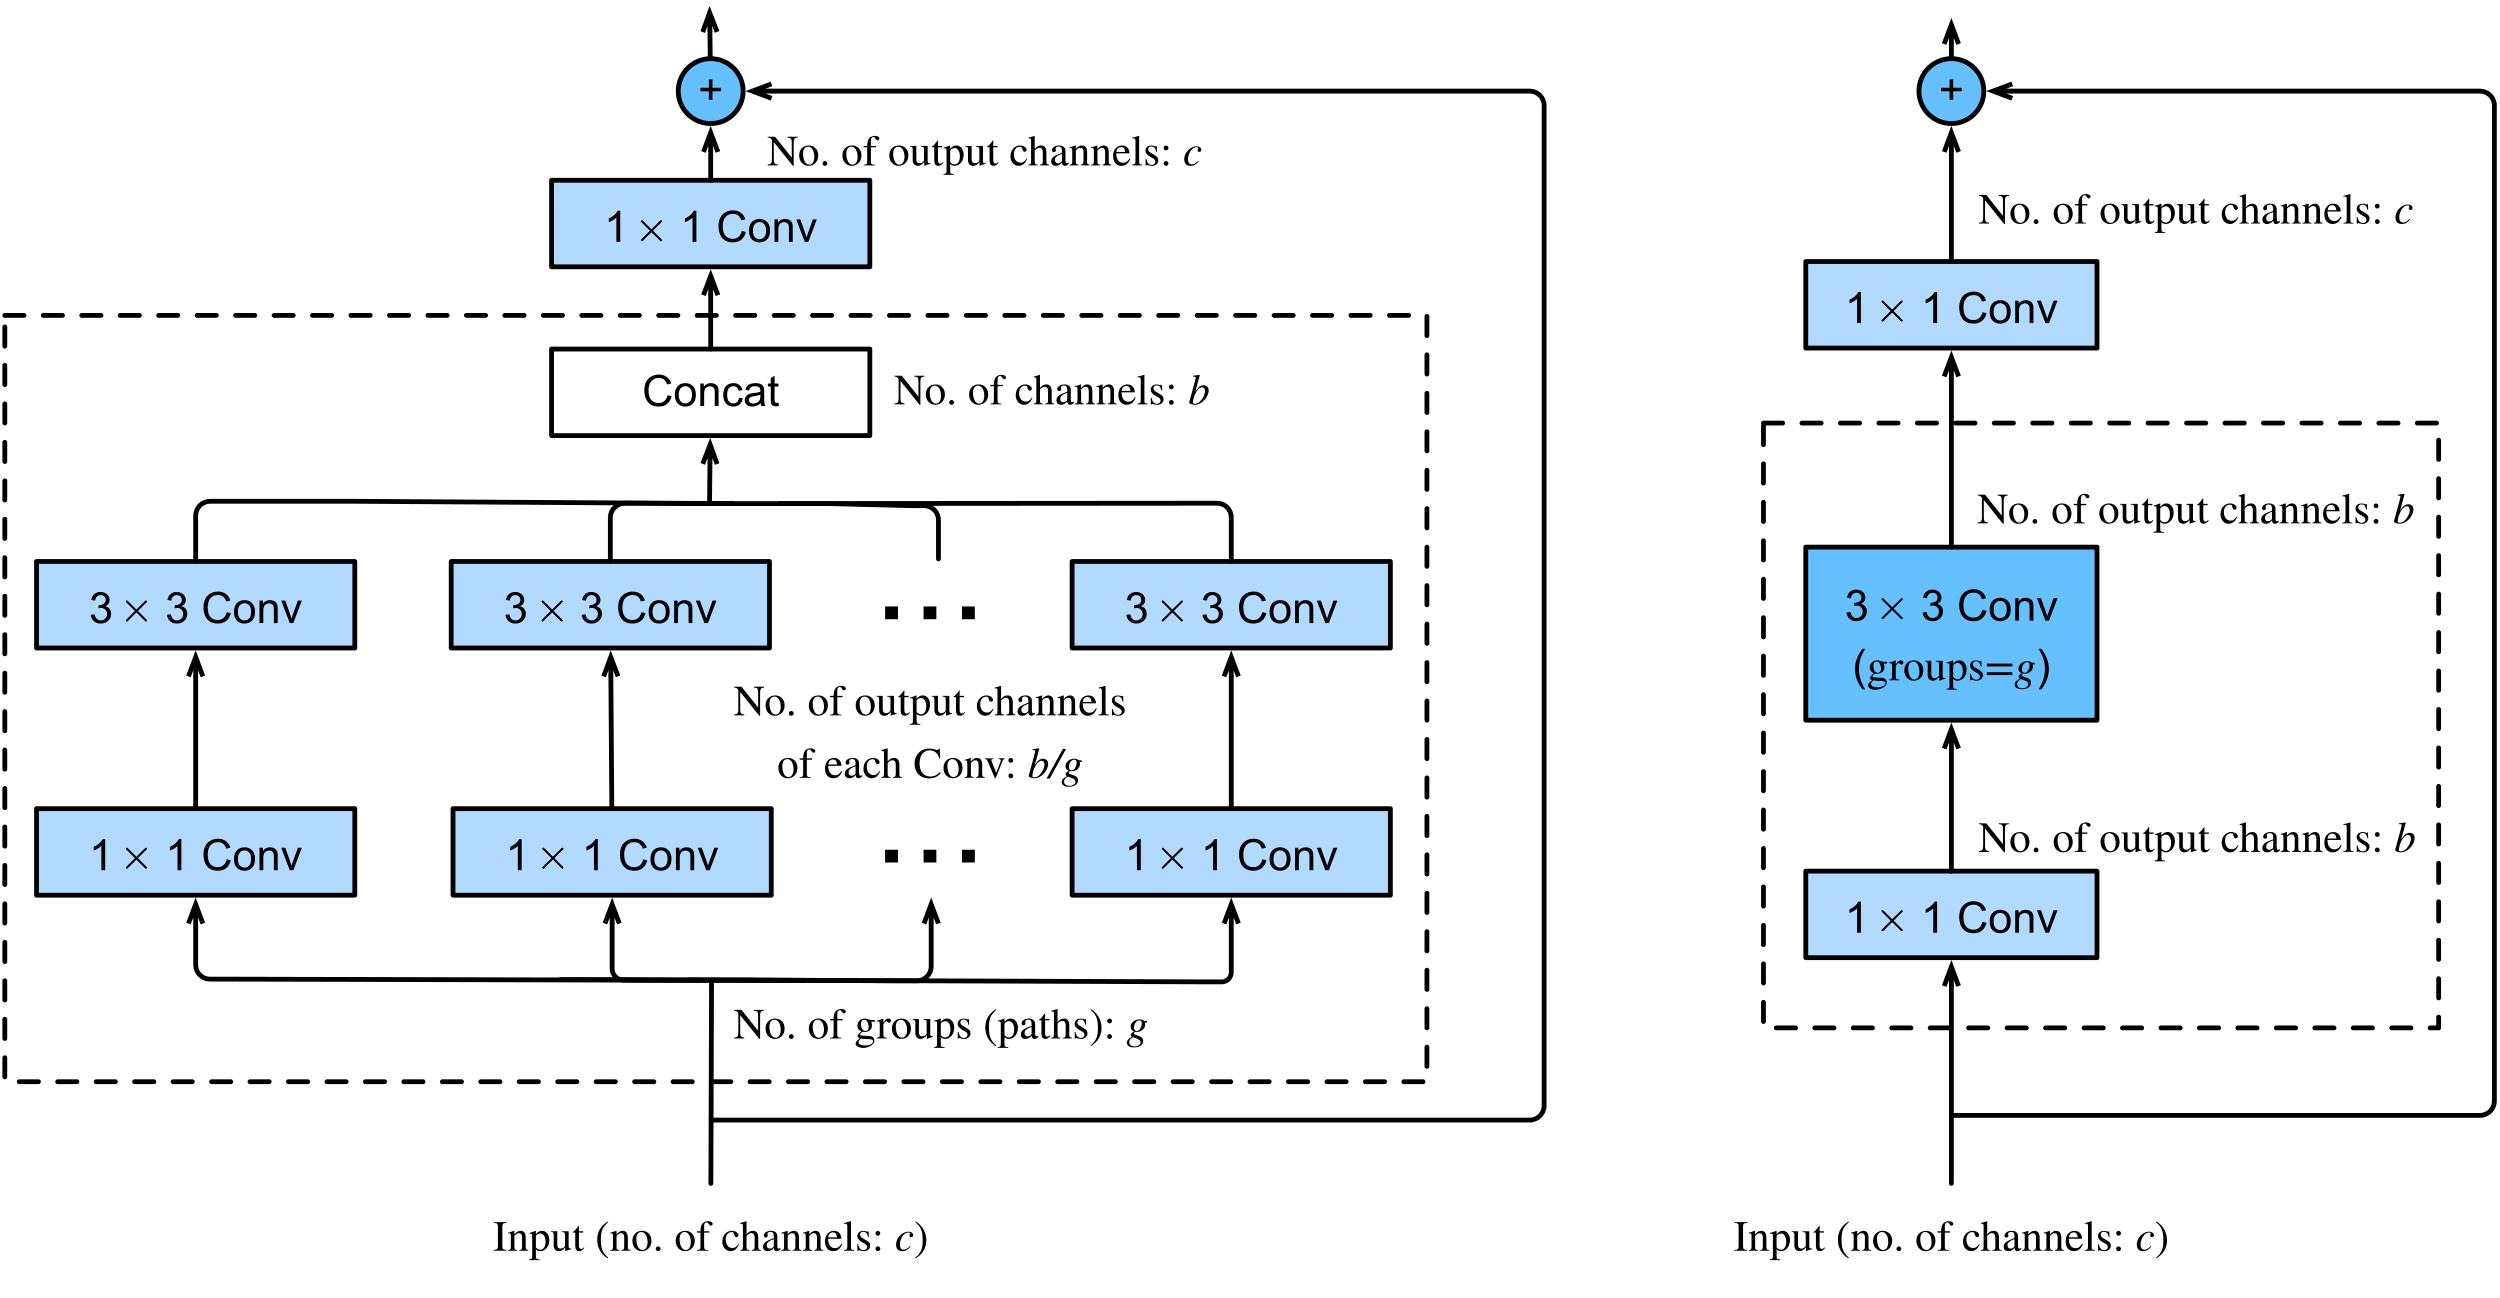 <?xml version="1.0" encoding="UTF-8"?>
<svg xmlns="http://www.w3.org/2000/svg" xmlns:xlink="http://www.w3.org/1999/xlink" width="520pt" height="270pt" viewBox="0 0 520 270" version="1.1">
<defs>
<g>
<symbol overflow="visible" id="glyph0-0">
<path style="stroke:none;" d="M 1.125 0 L 1.125 -5.625 L 5.625 -5.625 L 5.625 0 Z M 1.266 -0.141 L 5.484 -0.141 L 5.484 -5.484 L 1.266 -5.484 Z M 1.266 -0.141 "/>
</symbol>
<symbol overflow="visible" id="glyph0-1">
<path style="stroke:none;" d="M 3.359 0 L 2.562 0 L 2.562 -5.047 C 2.375 -4.859 2.125 -4.672 1.812 -4.484 C 1.5 -4.305 1.223 -4.176 0.984 -4.094 L 0.984 -4.859 C 1.422 -5.055 1.805 -5.301 2.141 -5.594 C 2.473 -5.895 2.707 -6.188 2.844 -6.469 L 3.359 -6.469 Z M 3.359 0 "/>
</symbol>
<symbol overflow="visible" id="glyph0-2">
<path style="stroke:none;" d=""/>
</symbol>
<symbol overflow="visible" id="glyph0-3">
<path style="stroke:none;" d="M 5.297 -2.266 L 6.141 -2.047 C 5.961 -1.348 5.641 -0.812 5.172 -0.438 C 4.711 -0.07 4.145 0.109 3.469 0.109 C 2.781 0.109 2.219 -0.031 1.781 -0.312 C 1.344 -0.594 1.008 -1 0.781 -1.531 C 0.562 -2.07 0.453 -2.648 0.453 -3.266 C 0.453 -3.941 0.578 -4.531 0.828 -5.031 C 1.086 -5.531 1.453 -5.906 1.922 -6.156 C 2.398 -6.414 2.922 -6.547 3.484 -6.547 C 4.129 -6.547 4.672 -6.379 5.109 -6.047 C 5.555 -5.723 5.863 -5.266 6.031 -4.672 L 5.188 -4.484 C 5.039 -4.953 4.828 -5.289 4.547 -5.5 C 4.266 -5.719 3.906 -5.828 3.469 -5.828 C 2.977 -5.828 2.566 -5.707 2.234 -5.469 C 1.898 -5.227 1.664 -4.906 1.531 -4.5 C 1.395 -4.102 1.328 -3.695 1.328 -3.281 C 1.328 -2.727 1.406 -2.242 1.562 -1.828 C 1.727 -1.422 1.977 -1.117 2.312 -0.922 C 2.645 -0.723 3.008 -0.625 3.406 -0.625 C 3.883 -0.625 4.285 -0.758 4.609 -1.031 C 4.941 -1.312 5.172 -1.723 5.297 -2.266 Z M 5.297 -2.266 "/>
</symbol>
<symbol overflow="visible" id="glyph0-4">
<path style="stroke:none;" d="M 0.297 -2.328 C 0.297 -3.191 0.535 -3.832 1.016 -4.25 C 1.422 -4.594 1.91 -4.766 2.484 -4.766 C 3.129 -4.766 3.656 -4.555 4.062 -4.141 C 4.469 -3.723 4.672 -3.145 4.672 -2.406 C 4.672 -1.801 4.578 -1.328 4.391 -0.984 C 4.211 -0.641 3.953 -0.367 3.609 -0.172 C 3.266 0.016 2.891 0.109 2.484 0.109 C 1.828 0.109 1.297 -0.098 0.891 -0.516 C 0.492 -0.941 0.297 -1.547 0.297 -2.328 Z M 1.109 -2.328 C 1.109 -1.734 1.238 -1.285 1.5 -0.984 C 1.758 -0.691 2.086 -0.547 2.484 -0.547 C 2.879 -0.547 3.207 -0.691 3.469 -0.984 C 3.727 -1.285 3.859 -1.742 3.859 -2.359 C 3.859 -2.93 3.727 -3.367 3.469 -3.672 C 3.207 -3.973 2.879 -4.125 2.484 -4.125 C 2.086 -4.125 1.758 -3.973 1.5 -3.672 C 1.238 -3.379 1.109 -2.93 1.109 -2.328 Z M 1.109 -2.328 "/>
</symbol>
<symbol overflow="visible" id="glyph0-5">
<path style="stroke:none;" d="M 0.594 0 L 0.594 -4.672 L 1.312 -4.672 L 1.312 -4 C 1.645 -4.508 2.141 -4.766 2.797 -4.766 C 3.078 -4.766 3.332 -4.711 3.562 -4.609 C 3.801 -4.516 3.977 -4.383 4.094 -4.219 C 4.207 -4.062 4.289 -3.867 4.344 -3.641 C 4.375 -3.492 4.391 -3.238 4.391 -2.875 L 4.391 0 L 3.594 0 L 3.594 -2.844 C 3.594 -3.164 3.562 -3.406 3.5 -3.562 C 3.438 -3.719 3.328 -3.844 3.172 -3.938 C 3.016 -4.039 2.832 -4.094 2.625 -4.094 C 2.289 -4.094 2 -3.984 1.75 -3.766 C 1.508 -3.555 1.391 -3.148 1.391 -2.547 L 1.391 0 Z M 0.594 0 "/>
</symbol>
<symbol overflow="visible" id="glyph0-6">
<path style="stroke:none;" d="M 1.891 0 L 0.109 -4.672 L 0.953 -4.672 L 1.953 -1.875 C 2.055 -1.57 2.156 -1.258 2.25 -0.938 C 2.32 -1.176 2.422 -1.469 2.547 -1.812 L 3.578 -4.672 L 4.391 -4.672 L 2.625 0 Z M 1.891 0 "/>
</symbol>
<symbol overflow="visible" id="glyph0-7">
<path style="stroke:none;" d="M 2.25 -1.047 L 2.25 -2.812 L 0.5 -2.812 L 0.5 -3.547 L 2.25 -3.547 L 2.25 -5.297 L 3 -5.297 L 3 -3.547 L 4.75 -3.547 L 4.75 -2.812 L 3 -2.812 L 3 -1.047 Z M 2.25 -1.047 "/>
</symbol>
<symbol overflow="visible" id="glyph0-8">
<path style="stroke:none;" d="M 0.375 -1.703 L 1.172 -1.812 C 1.266 -1.363 1.414 -1.039 1.625 -0.844 C 1.844 -0.645 2.113 -0.547 2.438 -0.547 C 2.801 -0.547 3.109 -0.672 3.359 -0.922 C 3.617 -1.18 3.75 -1.504 3.75 -1.891 C 3.75 -2.254 3.629 -2.551 3.391 -2.781 C 3.16 -3.02 2.863 -3.141 2.5 -3.141 C 2.344 -3.141 2.156 -3.109 1.938 -3.047 L 2.031 -3.75 C 2.082 -3.738 2.125 -3.734 2.156 -3.734 C 2.488 -3.734 2.789 -3.82 3.062 -4 C 3.332 -4.176 3.469 -4.445 3.469 -4.812 C 3.469 -5.102 3.367 -5.344 3.172 -5.531 C 2.973 -5.719 2.719 -5.812 2.406 -5.812 C 2.102 -5.812 1.848 -5.711 1.641 -5.516 C 1.441 -5.328 1.312 -5.039 1.25 -4.656 L 0.453 -4.797 C 0.555 -5.328 0.773 -5.738 1.109 -6.031 C 1.453 -6.32 1.879 -6.469 2.391 -6.469 C 2.742 -6.469 3.066 -6.391 3.359 -6.234 C 3.66 -6.086 3.891 -5.883 4.047 -5.625 C 4.203 -5.363 4.281 -5.086 4.281 -4.797 C 4.281 -4.516 4.203 -4.258 4.047 -4.031 C 3.898 -3.801 3.68 -3.617 3.391 -3.484 C 3.773 -3.398 4.07 -3.219 4.281 -2.938 C 4.488 -2.664 4.594 -2.32 4.594 -1.906 C 4.594 -1.344 4.383 -0.863 3.969 -0.469 C 3.562 -0.082 3.047 0.109 2.422 0.109 C 1.859 0.109 1.391 -0.055 1.016 -0.391 C 0.641 -0.723 0.426 -1.16 0.375 -1.703 Z M 0.375 -1.703 "/>
</symbol>
<symbol overflow="visible" id="glyph0-9">
<path style="stroke:none;" d="M 2.109 1.891 C 1.672 1.336 1.301 0.695 1 -0.031 C 0.695 -0.77 0.547 -1.535 0.547 -2.328 C 0.547 -3.023 0.66 -3.695 0.891 -4.344 C 1.148 -5.082 1.555 -5.816 2.109 -6.547 L 2.672 -6.547 C 2.316 -5.941 2.082 -5.508 1.969 -5.25 C 1.789 -4.844 1.648 -4.422 1.547 -3.984 C 1.422 -3.43 1.359 -2.879 1.359 -2.328 C 1.359 -0.922 1.797 0.484 2.672 1.891 Z M 2.109 1.891 "/>
</symbol>
<symbol overflow="visible" id="glyph0-10">
<path style="stroke:none;" d="M 1.109 1.891 L 0.547 1.891 C 1.422 0.484 1.859 -0.922 1.859 -2.328 C 1.859 -2.879 1.797 -3.426 1.672 -3.969 C 1.566 -4.406 1.426 -4.828 1.25 -5.234 C 1.133 -5.492 0.898 -5.93 0.547 -6.547 L 1.109 -6.547 C 1.66 -5.816 2.066 -5.082 2.328 -4.344 C 2.555 -3.695 2.672 -3.023 2.672 -2.328 C 2.672 -1.535 2.52 -0.77 2.219 -0.031 C 1.914 0.695 1.547 1.336 1.109 1.891 Z M 1.109 1.891 "/>
</symbol>
<symbol overflow="visible" id="glyph0-11">
<path style="stroke:none;" d="M 3.641 -1.703 L 4.422 -1.609 C 4.336 -1.066 4.117 -0.645 3.766 -0.344 C 3.41 -0.039 2.977 0.109 2.469 0.109 C 1.832 0.109 1.32 -0.098 0.938 -0.516 C 0.551 -0.93 0.359 -1.531 0.359 -2.312 C 0.359 -2.82 0.441 -3.266 0.609 -3.641 C 0.773 -4.016 1.023 -4.297 1.359 -4.484 C 1.703 -4.672 2.078 -4.766 2.484 -4.766 C 2.984 -4.766 3.395 -4.633 3.719 -4.375 C 4.039 -4.125 4.25 -3.766 4.344 -3.297 L 3.578 -3.172 C 3.504 -3.484 3.375 -3.719 3.188 -3.875 C 3 -4.039 2.773 -4.125 2.516 -4.125 C 2.109 -4.125 1.781 -3.977 1.531 -3.688 C 1.289 -3.406 1.172 -2.957 1.172 -2.344 C 1.172 -1.707 1.289 -1.25 1.531 -0.969 C 1.77 -0.688 2.082 -0.547 2.469 -0.547 C 2.781 -0.547 3.039 -0.641 3.25 -0.828 C 3.457 -1.016 3.586 -1.305 3.641 -1.703 Z M 3.641 -1.703 "/>
</symbol>
<symbol overflow="visible" id="glyph0-12">
<path style="stroke:none;" d="M 3.641 -0.578 C 3.348 -0.328 3.066 -0.148 2.797 -0.047 C 2.523 0.055 2.234 0.109 1.922 0.109 C 1.41 0.109 1.016 -0.016 0.734 -0.266 C 0.461 -0.516 0.328 -0.836 0.328 -1.234 C 0.328 -1.461 0.379 -1.672 0.484 -1.859 C 0.586 -2.047 0.723 -2.195 0.891 -2.312 C 1.055 -2.426 1.242 -2.516 1.453 -2.578 C 1.609 -2.609 1.844 -2.645 2.156 -2.688 C 2.801 -2.758 3.273 -2.852 3.578 -2.969 C 3.578 -3.07 3.578 -3.141 3.578 -3.172 C 3.578 -3.492 3.504 -3.719 3.359 -3.844 C 3.148 -4.031 2.848 -4.125 2.453 -4.125 C 2.078 -4.125 1.801 -4.055 1.625 -3.922 C 1.445 -3.797 1.316 -3.566 1.234 -3.234 L 0.469 -3.328 C 0.531 -3.66 0.641 -3.926 0.797 -4.125 C 0.961 -4.332 1.195 -4.488 1.5 -4.594 C 1.812 -4.707 2.164 -4.766 2.562 -4.766 C 2.969 -4.766 3.289 -4.719 3.531 -4.625 C 3.781 -4.531 3.961 -4.41 4.078 -4.266 C 4.203 -4.129 4.285 -3.953 4.328 -3.734 C 4.359 -3.598 4.375 -3.359 4.375 -3.016 L 4.375 -1.953 C 4.375 -1.223 4.391 -0.758 4.422 -0.562 C 4.453 -0.363 4.52 -0.176 4.625 0 L 3.797 0 C 3.711 -0.164 3.66 -0.359 3.641 -0.578 Z M 3.578 -2.344 C 3.285 -2.227 2.852 -2.129 2.281 -2.047 C 1.957 -1.992 1.727 -1.938 1.594 -1.875 C 1.457 -1.82 1.352 -1.738 1.281 -1.625 C 1.207 -1.508 1.172 -1.383 1.172 -1.25 C 1.172 -1.039 1.25 -0.863 1.406 -0.719 C 1.562 -0.582 1.797 -0.516 2.109 -0.516 C 2.41 -0.516 2.68 -0.582 2.922 -0.719 C 3.16 -0.852 3.336 -1.035 3.453 -1.266 C 3.535 -1.441 3.578 -1.703 3.578 -2.047 Z M 3.578 -2.344 "/>
</symbol>
<symbol overflow="visible" id="glyph0-13">
<path style="stroke:none;" d="M 2.328 -0.703 L 2.438 -0.016 C 2.207 0.035 2.008 0.062 1.844 0.062 C 1.551 0.062 1.328 0.016 1.172 -0.078 C 1.016 -0.172 0.898 -0.289 0.828 -0.438 C 0.766 -0.582 0.734 -0.891 0.734 -1.359 L 0.734 -4.047 L 0.156 -4.047 L 0.156 -4.672 L 0.734 -4.672 L 0.734 -5.828 L 1.531 -6.297 L 1.531 -4.672 L 2.328 -4.672 L 2.328 -4.047 L 1.531 -4.047 L 1.531 -1.328 C 1.531 -1.098 1.539 -0.953 1.562 -0.891 C 1.594 -0.828 1.641 -0.773 1.703 -0.734 C 1.766 -0.691 1.852 -0.672 1.969 -0.672 C 2.062 -0.672 2.18 -0.68 2.328 -0.703 Z M 2.328 -0.703 "/>
</symbol>
<symbol overflow="visible" id="glyph1-0">
<path style="stroke:none;" d=""/>
</symbol>
<symbol overflow="visible" id="glyph1-1">
<path style="stroke:none;" d="M 3.75 -2.25 L 5.531 -4.031 C 5.625 -4.141 5.656 -4.156 5.656 -4.219 C 5.656 -4.328 5.562 -4.406 5.469 -4.406 C 5.406 -4.406 5.359 -4.375 5.281 -4.281 L 3.484 -2.5 L 1.688 -4.281 C 1.594 -4.391 1.562 -4.406 1.5 -4.406 C 1.406 -4.406 1.312 -4.328 1.312 -4.219 C 1.312 -4.156 1.359 -4.109 1.438 -4.031 L 3.219 -2.25 L 1.438 -0.453 C 1.344 -0.375 1.312 -0.312 1.312 -0.266 C 1.312 -0.156 1.406 -0.078 1.5 -0.078 C 1.562 -0.078 1.594 -0.094 1.688 -0.203 L 3.484 -1.984 L 5.281 -0.203 C 5.359 -0.109 5.422 -0.078 5.469 -0.078 C 5.578 -0.078 5.656 -0.156 5.656 -0.266 C 5.656 -0.328 5.625 -0.344 5.531 -0.453 Z M 3.75 -2.25 "/>
</symbol>
<symbol overflow="visible" id="glyph2-0">
<path style="stroke:none;" d="M 1.5 0 L 1.5 -7.5 L 7.5 -7.5 L 7.5 0 Z M 1.688 -0.188 L 7.312 -0.188 L 7.312 -7.312 L 1.688 -7.312 Z M 1.688 -0.188 "/>
</symbol>
<symbol overflow="visible" id="glyph2-1">
<path style="stroke:none;" d=""/>
</symbol>
<symbol overflow="visible" id="glyph3-0">
<path style="stroke:none;" d=""/>
</symbol>
<symbol overflow="visible" id="glyph3-1">
<path style="stroke:none;" d="M 2.828 0 L 2.828 -0.172 C 2.094 -0.203 1.953 -0.328 1.953 -1.016 L 1.953 -4.953 C 1.953 -5.641 2.078 -5.75 2.828 -5.781 L 2.828 -5.953 L 0.156 -5.953 L 0.156 -5.781 C 0.922 -5.734 1.031 -5.672 1.031 -4.953 L 1.031 -1.016 C 1.031 -0.312 0.922 -0.203 0.156 -0.172 L 0.156 0 Z M 2.828 0 "/>
</symbol>
<symbol overflow="visible" id="glyph3-2">
<path style="stroke:none;" d="M 4.359 0 L 4.359 -0.141 C 3.922 -0.188 3.812 -0.281 3.812 -0.766 L 3.812 -2.75 C 3.812 -3.641 3.438 -4.141 2.75 -4.141 C 2.344 -4.141 1.922 -3.938 1.453 -3.406 L 1.453 -4.109 L 1.375 -4.141 C 0.938 -3.984 0.641 -3.875 0.141 -3.734 L 0.141 -3.578 C 0.203 -3.609 0.312 -3.625 0.406 -3.625 C 0.656 -3.625 0.719 -3.469 0.719 -3.031 L 0.719 -0.844 C 0.719 -0.312 0.625 -0.172 0.156 -0.141 L 0.156 0 L 2.062 0 L 2.062 -0.141 C 1.609 -0.172 1.469 -0.297 1.469 -0.641 L 1.469 -3.125 C 1.891 -3.531 2.109 -3.641 2.406 -3.641 C 2.844 -3.641 3.062 -3.375 3.062 -2.734 L 3.062 -0.938 C 3.062 -0.344 2.953 -0.172 2.5 -0.141 L 2.5 0 Z M 4.359 0 "/>
</symbol>
<symbol overflow="visible" id="glyph3-3">
<path style="stroke:none;" d="M 1.438 -4.125 L 1.375 -4.141 C 0.906 -3.953 0.578 -3.828 0.078 -3.688 L 0.078 -3.531 C 0.156 -3.547 0.219 -3.547 0.312 -3.547 C 0.609 -3.547 0.672 -3.453 0.672 -3.031 L 0.672 1.172 C 0.672 1.641 0.578 1.75 0.047 1.797 L 0.047 1.953 L 2.219 1.953 L 2.219 1.797 C 1.547 1.781 1.438 1.688 1.438 1.109 L 1.438 -0.297 C 1.75 0 1.969 0.094 2.344 0.094 C 3.406 0.094 4.234 -0.922 4.234 -2.219 C 4.234 -3.344 3.594 -4.141 2.734 -4.141 C 2.219 -4.141 1.828 -3.922 1.438 -3.422 Z M 1.438 -3 C 1.438 -3.281 1.938 -3.594 2.344 -3.594 C 3.016 -3.594 3.453 -2.922 3.453 -1.859 C 3.453 -0.875 3.016 -0.203 2.359 -0.203 C 1.938 -0.203 1.438 -0.516 1.438 -0.797 Z M 1.438 -3 "/>
</symbol>
<symbol overflow="visible" id="glyph3-4">
<path style="stroke:none;" d="M 4.312 -0.453 L 4.266 -0.453 C 3.859 -0.453 3.75 -0.547 3.75 -0.969 L 3.75 -4.047 L 2.328 -4.047 L 2.328 -3.891 C 2.875 -3.859 3 -3.781 3 -3.312 L 3 -1.234 C 3 -0.922 2.938 -0.844 2.797 -0.719 C 2.562 -0.516 2.297 -0.438 2.031 -0.438 C 1.688 -0.438 1.391 -0.734 1.391 -1.141 L 1.391 -4.047 L 0.078 -4.047 L 0.078 -3.922 C 0.516 -3.891 0.641 -3.766 0.641 -3.328 L 0.641 -1.062 C 0.641 -0.375 1.047 0.094 1.734 0.094 C 2.062 0.094 2.578 -0.078 3.031 -0.688 L 3.047 -0.688 L 3.047 0.047 L 3.094 0.078 C 3.531 -0.094 3.859 -0.203 4.312 -0.328 Z M 4.312 -0.453 "/>
</symbol>
<symbol overflow="visible" id="glyph3-5">
<path style="stroke:none;" d="M 2.391 -0.688 C 2.203 -0.453 2.047 -0.375 1.859 -0.375 C 1.516 -0.375 1.391 -0.609 1.391 -1.188 L 1.391 -3.766 L 2.297 -3.766 L 2.297 -4.047 L 1.391 -4.047 L 1.391 -5.094 C 1.391 -5.188 1.375 -5.219 1.328 -5.219 C 1.266 -5.125 1.203 -5.047 1.141 -4.953 C 0.797 -4.469 0.5 -4.125 0.266 -4 C 0.172 -3.938 0.109 -3.875 0.109 -3.828 C 0.109 -3.797 0.125 -3.781 0.156 -3.766 L 0.625 -3.766 L 0.625 -1.047 C 0.625 -0.297 0.906 0.094 1.422 0.094 C 1.875 0.094 2.219 -0.125 2.516 -0.594 Z M 2.391 -0.688 "/>
</symbol>
<symbol overflow="visible" id="glyph3-6">
<path style="stroke:none;" d=""/>
</symbol>
<symbol overflow="visible" id="glyph3-7">
<path style="stroke:none;" d="M 2.734 1.453 C 1.469 0.391 1.203 -0.625 1.203 -2.297 C 1.203 -4.031 1.484 -4.875 2.734 -5.938 L 2.656 -6.078 C 1.219 -5.234 0.438 -3.938 0.438 -2.266 C 0.438 -0.734 1.203 0.781 2.625 1.594 Z M 2.734 1.453 "/>
</symbol>
<symbol overflow="visible" id="glyph3-8">
<path style="stroke:none;" d="M 4.234 -2.078 C 4.234 -3.328 3.391 -4.141 2.281 -4.141 C 1.078 -4.141 0.266 -3.297 0.266 -2.047 C 0.266 -0.797 1.109 0.094 2.203 0.094 C 3.422 0.094 4.234 -0.828 4.234 -2.078 Z M 3.422 -1.844 C 3.422 -0.797 3.031 -0.156 2.359 -0.156 C 2.031 -0.156 1.75 -0.328 1.547 -0.609 C 1.219 -1.094 1.078 -1.75 1.078 -2.453 C 1.078 -3.359 1.5 -3.891 2.109 -3.891 C 2.5 -3.891 2.75 -3.703 2.969 -3.438 C 3.266 -3.062 3.422 -2.453 3.422 -1.844 Z M 3.422 -1.844 "/>
</symbol>
<symbol overflow="visible" id="glyph3-9">
<path style="stroke:none;" d="M 1.625 -0.391 C 1.625 -0.656 1.391 -0.906 1.141 -0.906 C 0.859 -0.906 0.625 -0.672 0.625 -0.391 C 0.625 -0.109 0.844 0.094 1.125 0.094 C 1.391 0.094 1.625 -0.125 1.625 -0.391 Z M 1.625 -0.391 "/>
</symbol>
<symbol overflow="visible" id="glyph3-10">
<path style="stroke:none;" d="M 0.188 -4.047 L 0.188 -3.766 L 0.922 -3.766 L 0.922 -0.938 C 0.922 -0.281 0.828 -0.172 0.188 -0.141 L 0.188 0 L 2.516 0 L 2.516 -0.141 C 1.781 -0.156 1.688 -0.266 1.688 -0.938 L 1.688 -3.766 L 2.781 -3.766 L 2.781 -4.047 L 1.688 -4.047 L 1.688 -5.094 C 1.688 -5.625 1.844 -5.891 2.188 -5.891 C 2.391 -5.891 2.5 -5.812 2.656 -5.547 C 2.812 -5.297 2.922 -5.219 3.062 -5.219 C 3.281 -5.219 3.453 -5.375 3.453 -5.594 C 3.453 -5.906 3.047 -6.141 2.516 -6.141 C 1.938 -6.141 1.469 -5.906 1.234 -5.5 C 1.016 -5.094 0.938 -4.766 0.922 -4.047 Z M 0.188 -4.047 "/>
</symbol>
<symbol overflow="visible" id="glyph3-11">
<path style="stroke:none;" d="M 3.578 -1.406 C 3.156 -0.781 2.828 -0.562 2.312 -0.562 C 1.484 -0.562 0.922 -1.281 0.922 -2.312 C 0.922 -3.25 1.406 -3.875 2.141 -3.875 C 2.469 -3.875 2.578 -3.781 2.672 -3.453 L 2.734 -3.25 C 2.797 -2.984 2.969 -2.828 3.156 -2.828 C 3.391 -2.828 3.578 -3 3.578 -3.219 C 3.578 -3.719 2.953 -4.141 2.203 -4.141 C 1.766 -4.141 1.344 -3.984 0.984 -3.688 C 0.5 -3.281 0.219 -2.656 0.219 -1.906 C 0.219 -0.75 0.938 0.094 1.938 0.094 C 2.328 0.094 2.656 -0.031 2.969 -0.281 C 3.234 -0.5 3.422 -0.766 3.703 -1.328 Z M 3.578 -1.406 "/>
</symbol>
<symbol overflow="visible" id="glyph3-12">
<path style="stroke:none;" d="M 4.391 0 L 4.391 -0.141 C 3.891 -0.219 3.844 -0.297 3.844 -0.922 L 3.844 -2.703 C 3.844 -3.656 3.469 -4.141 2.734 -4.141 C 2.203 -4.141 1.828 -3.922 1.406 -3.391 L 1.406 -6.125 L 1.375 -6.141 C 1.047 -6.031 0.844 -5.969 0.328 -5.828 L 0.094 -5.75 L 0.094 -5.609 C 0.109 -5.609 0.156 -5.609 0.203 -5.609 C 0.578 -5.609 0.656 -5.547 0.656 -5.156 L 0.656 -0.922 C 0.656 -0.281 0.609 -0.203 0.078 -0.141 L 0.078 0 L 2.031 0 L 2.031 -0.141 C 1.5 -0.188 1.406 -0.297 1.406 -0.922 L 1.406 -3.094 C 1.797 -3.5 2.062 -3.656 2.422 -3.656 C 2.859 -3.656 3.094 -3.328 3.094 -2.703 L 3.094 -0.922 C 3.094 -0.297 3 -0.188 2.469 -0.141 L 2.469 0 Z M 4.391 0 "/>
</symbol>
<symbol overflow="visible" id="glyph3-13">
<path style="stroke:none;" d="M 3.984 -0.594 C 3.828 -0.469 3.734 -0.422 3.594 -0.422 C 3.422 -0.422 3.312 -0.609 3.312 -1.016 L 3.312 -2.734 C 3.312 -3.281 3.281 -3.469 3.062 -3.734 C 2.844 -4 2.5 -4.141 2 -4.141 C 1.594 -4.141 1.219 -4.031 0.969 -3.875 C 0.641 -3.672 0.5 -3.391 0.5 -3.156 C 0.5 -2.906 0.703 -2.734 0.891 -2.734 C 1.125 -2.734 1.312 -2.938 1.312 -3.109 C 1.312 -3.297 1.25 -3.328 1.25 -3.484 C 1.25 -3.719 1.516 -3.922 1.875 -3.922 C 2.281 -3.922 2.578 -3.672 2.578 -3.109 L 2.578 -2.625 C 1.562 -2.25 1.234 -2.078 0.969 -1.906 C 0.609 -1.672 0.328 -1.312 0.328 -0.844 C 0.328 -0.25 0.719 0.094 1.281 0.094 C 1.672 0.094 2.109 -0.031 2.578 -0.562 L 2.594 -0.562 C 2.641 -0.094 2.828 0.094 3.172 0.094 C 3.469 0.094 3.703 0 3.984 -0.344 Z M 2.578 -1.141 C 2.578 -0.875 2.531 -0.75 2.266 -0.578 C 2.109 -0.484 1.922 -0.438 1.75 -0.438 C 1.391 -0.438 1.125 -0.641 1.125 -1.125 C 1.125 -1.406 1.219 -1.625 1.438 -1.812 C 1.656 -2.031 2.031 -2.219 2.578 -2.406 Z M 2.578 -1.141 "/>
</symbol>
<symbol overflow="visible" id="glyph3-14">
<path style="stroke:none;" d="M 3.672 -1.469 C 3.234 -0.812 2.891 -0.531 2.281 -0.531 C 1.875 -0.531 1.531 -0.688 1.281 -1.031 C 0.969 -1.453 0.922 -1.812 0.875 -2.5 L 3.641 -2.5 C 3.609 -2.984 3.516 -3.266 3.344 -3.516 C 3.047 -3.922 2.641 -4.141 2.094 -4.141 C 0.953 -4.141 0.219 -3.219 0.219 -1.953 C 0.219 -0.719 0.875 0.094 1.938 0.094 C 2.828 0.094 3.469 -0.438 3.812 -1.406 Z M 0.891 -2.781 C 0.984 -3.453 1.344 -3.812 1.844 -3.812 C 2.438 -3.812 2.625 -3.516 2.734 -2.781 Z M 0.891 -2.781 "/>
</symbol>
<symbol overflow="visible" id="glyph3-15">
<path style="stroke:none;" d="M 2.312 0 L 2.312 -0.141 C 1.734 -0.172 1.641 -0.281 1.641 -0.781 L 1.641 -6.109 L 1.594 -6.141 C 1.125 -6 0.797 -5.906 0.172 -5.75 L 0.172 -5.609 C 0.312 -5.625 0.438 -5.625 0.5 -5.625 C 0.797 -5.625 0.875 -5.484 0.875 -5.047 L 0.875 -0.828 C 0.875 -0.328 0.75 -0.188 0.188 -0.141 L 0.188 0 Z M 2.312 0 "/>
</symbol>
<symbol overflow="visible" id="glyph3-16">
<path style="stroke:none;" d="M 1.406 -2.703 C 1.156 -2.859 1.016 -3.125 1.016 -3.328 C 1.016 -3.75 1.312 -3.938 1.688 -3.938 C 2.234 -3.938 2.5 -3.641 2.703 -2.828 L 2.844 -2.828 L 2.797 -4.047 L 2.703 -4.047 C 2.625 -3.969 2.594 -3.953 2.562 -3.953 C 2.5 -3.953 2.406 -3.984 2.297 -4.031 C 2.109 -4.125 1.922 -4.125 1.703 -4.125 C 0.969 -4.125 0.453 -3.734 0.453 -3.031 C 0.453 -2.562 0.797 -2.141 1.531 -1.719 L 2.031 -1.453 C 2.328 -1.281 2.5 -1.047 2.5 -0.781 C 2.5 -0.406 2.219 -0.109 1.75 -0.109 C 1.141 -0.109 0.797 -0.5 0.609 -1.375 L 0.469 -1.375 L 0.469 0.031 L 0.578 0.031 C 0.641 -0.047 0.688 -0.078 0.797 -0.078 C 0.906 -0.078 1 -0.062 1.219 0.016 C 1.422 0.078 1.688 0.094 1.875 0.094 C 2.562 0.094 3.125 -0.438 3.125 -1.031 C 3.125 -1.547 2.922 -1.797 2.344 -2.141 Z M 1.406 -2.703 "/>
</symbol>
<symbol overflow="visible" id="glyph3-17">
<path style="stroke:none;" d="M 1.734 -3.625 C 1.734 -3.891 1.5 -4.125 1.234 -4.125 C 0.938 -4.125 0.734 -3.922 0.734 -3.625 C 0.734 -3.359 0.969 -3.125 1.234 -3.125 C 1.5 -3.125 1.734 -3.359 1.734 -3.625 Z M 1.734 -0.391 C 1.734 -0.672 1.5 -0.906 1.234 -0.906 C 0.938 -0.906 0.734 -0.688 0.734 -0.391 C 0.734 -0.125 0.969 0.094 1.234 0.094 C 1.5 0.094 1.734 -0.125 1.734 -0.391 Z M 1.734 -0.391 "/>
</symbol>
<symbol overflow="visible" id="glyph3-18">
<path style="stroke:none;" d="M 0.266 -5.938 C 1.562 -4.906 1.797 -3.875 1.797 -2.203 C 1.797 -0.453 1.531 0.391 0.266 1.453 L 0.344 1.594 C 1.766 0.719 2.562 -0.562 2.562 -2.219 C 2.562 -3.75 1.75 -5.25 0.375 -6.078 Z M 0.266 -5.938 "/>
</symbol>
<symbol overflow="visible" id="glyph3-19">
<path style="stroke:none;" d="M 4.234 -3.484 L 4.234 -3.844 L 3.531 -3.844 C 3.359 -3.844 3.219 -3.875 3.047 -3.938 L 2.844 -4 C 2.594 -4.094 2.359 -4.141 2.125 -4.141 C 1.281 -4.141 0.625 -3.484 0.625 -2.672 C 0.625 -2.109 0.859 -1.766 1.453 -1.469 C 1.328 -1.344 1.203 -1.219 1.078 -1.109 C 0.781 -0.844 0.656 -0.672 0.656 -0.484 C 0.656 -0.281 0.75 -0.188 1.141 -0.016 C 0.484 0.453 0.25 0.75 0.25 1.094 C 0.25 1.562 0.938 1.969 1.812 1.969 C 2.453 1.969 3.141 1.75 3.609 1.391 C 3.984 1.094 4.156 0.797 4.156 0.438 C 4.156 -0.109 3.719 -0.5 3.062 -0.516 L 1.906 -0.578 C 1.406 -0.609 1.203 -0.672 1.203 -0.812 C 1.203 -1 1.5 -1.312 1.734 -1.391 L 1.906 -1.375 C 2.062 -1.344 2.203 -1.344 2.25 -1.344 C 2.562 -1.344 2.891 -1.469 3.188 -1.688 C 3.516 -1.938 3.656 -2.266 3.656 -2.734 C 3.656 -3 3.609 -3.203 3.484 -3.484 Z M 1.375 -3.047 C 1.375 -3.578 1.625 -3.891 2.031 -3.891 C 2.312 -3.891 2.547 -3.734 2.688 -3.469 C 2.859 -3.156 2.969 -2.75 2.969 -2.375 C 2.969 -1.875 2.703 -1.562 2.297 -1.562 C 1.734 -1.562 1.375 -2.156 1.375 -3.016 Z M 3.891 0.578 C 3.891 1.094 3.219 1.453 2.188 1.453 C 1.391 1.453 0.875 1.188 0.875 0.797 C 0.875 0.578 0.969 0.453 1.328 0.016 C 1.625 0.078 2.344 0.141 2.781 0.141 C 3.594 0.141 3.891 0.25 3.891 0.578 Z M 3.891 0.578 "/>
</symbol>
<symbol overflow="visible" id="glyph3-20">
<path style="stroke:none;" d="M 1.438 -4.125 L 1.391 -4.141 C 0.922 -3.953 0.594 -3.828 0.062 -3.656 L 0.062 -3.516 C 0.188 -3.531 0.266 -3.547 0.375 -3.547 C 0.609 -3.547 0.688 -3.406 0.688 -3 L 0.688 -0.75 C 0.688 -0.312 0.625 -0.25 0.047 -0.141 L 0.047 0 L 2.203 0 L 2.203 -0.141 C 1.594 -0.156 1.438 -0.297 1.438 -0.812 L 1.438 -2.828 C 1.438 -3.125 1.812 -3.578 2.062 -3.578 C 2.125 -3.578 2.203 -3.531 2.297 -3.438 C 2.453 -3.297 2.547 -3.266 2.656 -3.266 C 2.875 -3.266 3.016 -3.406 3.016 -3.656 C 3.016 -3.953 2.828 -4.141 2.516 -4.141 C 2.141 -4.141 1.891 -3.938 1.438 -3.297 Z M 1.438 -4.125 "/>
</symbol>
<symbol overflow="visible" id="glyph3-21">
<path style="stroke:none;" d="M 5.734 -2.875 L 5.734 -3.469 L 0.438 -3.469 L 0.438 -2.875 Z M 5.734 -1.078 L 5.734 -1.672 L 0.438 -1.672 L 0.438 -1.078 Z M 5.734 -1.078 "/>
</symbol>
<symbol overflow="visible" id="glyph3-22">
<path style="stroke:none;" d="M 6.359 -5.953 L 4.234 -5.953 L 4.234 -5.781 C 4.625 -5.734 4.781 -5.719 4.938 -5.547 C 5.078 -5.406 5.109 -5.125 5.109 -4.672 L 5.109 -1.609 L 1.641 -5.953 L 0.109 -5.953 L 0.109 -5.781 C 0.547 -5.781 0.688 -5.672 0.984 -5.312 L 0.984 -1.344 C 0.984 -0.391 0.844 -0.25 0.109 -0.172 L 0.109 0 L 2.219 0 L 2.219 -0.172 C 1.516 -0.266 1.375 -0.422 1.375 -1.344 L 1.375 -4.844 L 5.344 0.094 L 5.516 0.094 L 5.516 -4.562 C 5.516 -5.281 5.594 -5.469 5.766 -5.625 C 5.891 -5.719 6.016 -5.75 6.359 -5.781 Z M 6.359 -5.953 "/>
</symbol>
<symbol overflow="visible" id="glyph3-23">
<path style="stroke:none;" d="M 5.531 -1.172 C 4.844 -0.547 4.359 -0.266 3.547 -0.266 C 2.922 -0.266 2.344 -0.5 1.938 -0.922 C 1.516 -1.375 1.297 -2.078 1.297 -3.062 C 1.297 -4.625 2.094 -5.719 3.453 -5.719 C 4.047 -5.719 4.516 -5.469 4.906 -5.047 C 5.125 -4.797 5.266 -4.531 5.375 -4.047 L 5.578 -4.047 L 5.5 -6.078 L 5.312 -6.078 C 5.266 -5.891 5.109 -5.781 4.938 -5.781 C 4.781 -5.781 4.516 -5.891 4.312 -5.953 C 3.953 -6.047 3.594 -6.078 3.25 -6.078 C 2.406 -6.078 1.641 -5.781 1.062 -5.141 C 0.547 -4.578 0.25 -3.828 0.25 -2.922 C 0.25 -2.031 0.562 -1.219 1.109 -0.672 C 1.641 -0.156 2.422 0.125 3.234 0.125 C 4.297 0.125 5.172 -0.266 5.703 -1.016 Z M 5.531 -1.172 "/>
</symbol>
<symbol overflow="visible" id="glyph3-24">
<path style="stroke:none;" d="M 4.297 -4.047 L 3.047 -4.047 L 3.047 -3.922 C 3.328 -3.891 3.469 -3.797 3.469 -3.625 C 3.469 -3.531 3.453 -3.453 3.406 -3.359 L 2.516 -1.031 L 1.609 -3.328 C 1.547 -3.469 1.516 -3.578 1.516 -3.672 C 1.516 -3.828 1.625 -3.891 1.938 -3.922 L 1.938 -4.047 L 0.172 -4.047 L 0.172 -3.922 C 0.516 -3.891 0.609 -3.812 0.984 -2.875 L 2.062 -0.297 C 2.109 -0.219 2.109 -0.156 2.141 -0.109 C 2.203 0.047 2.25 0.125 2.297 0.125 C 2.359 0.125 2.422 0.016 2.562 -0.328 L 3.703 -3.219 C 3.953 -3.812 4.016 -3.891 4.297 -3.922 Z M 4.297 -4.047 "/>
</symbol>
<symbol overflow="visible" id="glyph4-0">
<path style="stroke:none;" d=""/>
</symbol>
<symbol overflow="visible" id="glyph4-1">
<path style="stroke:none;" d="M 3.156 -0.969 C 2.656 -0.453 2.328 -0.219 1.844 -0.219 C 1.328 -0.219 1.047 -0.609 1.047 -1.25 C 1.047 -2.047 1.359 -2.812 1.859 -3.344 C 2.125 -3.625 2.484 -3.781 2.844 -3.781 C 3.047 -3.781 3.172 -3.703 3.172 -3.594 C 3.172 -3.422 3.047 -3.328 3.047 -3.172 C 3.047 -2.984 3.141 -2.812 3.391 -2.812 C 3.625 -2.812 3.828 -3 3.828 -3.234 C 3.828 -3.656 3.422 -3.969 2.875 -3.969 C 2.328 -3.969 1.812 -3.766 1.375 -3.422 C 0.734 -2.906 0.266 -2.125 0.266 -1.281 C 0.266 -0.375 0.75 0.094 1.594 0.094 C 2.266 0.094 2.75 -0.188 3.297 -0.875 Z M 3.156 -0.969 "/>
</symbol>
<symbol overflow="visible" id="glyph4-2">
<path style="stroke:none;" d="M 4.234 -3.297 L 4.234 -3.641 L 3.703 -3.641 C 3.672 -3.641 3.625 -3.656 3.562 -3.719 C 3.312 -3.891 3.016 -3.969 2.672 -3.969 C 1.766 -3.969 0.859 -3.344 0.859 -2.438 C 0.859 -1.969 1.078 -1.641 1.578 -1.453 C 1.094 -1.234 0.875 -0.969 0.875 -0.703 C 0.875 -0.578 0.969 -0.453 1.125 -0.344 C 0.25 0.188 0.078 0.422 0.078 0.875 C 0.078 1.531 0.656 1.859 1.578 1.859 C 2.766 1.859 3.469 1.281 3.469 0.5 C 3.469 -0.047 3.047 -0.438 2.188 -0.641 C 1.797 -0.75 1.547 -0.859 1.547 -1.031 C 1.547 -1.219 1.719 -1.391 1.875 -1.391 C 1.891 -1.391 1.906 -1.391 1.938 -1.391 C 2.016 -1.375 2.109 -1.359 2.219 -1.359 C 3.047 -1.359 3.875 -2.078 3.875 -2.828 C 3.875 -2.984 3.875 -3.125 3.797 -3.297 Z M 3.172 -3.125 C 3.172 -2.75 3.047 -2.391 2.875 -2.078 C 2.656 -1.703 2.406 -1.547 2.109 -1.547 C 1.766 -1.547 1.562 -1.797 1.562 -2.219 C 1.562 -3.109 2.109 -3.766 2.656 -3.766 C 3 -3.766 3.172 -3.609 3.172 -3.125 Z M 2.922 0.812 C 2.922 1.266 2.438 1.656 1.703 1.656 C 0.984 1.656 0.562 1.375 0.562 0.734 C 0.562 0.531 0.609 0.391 0.75 0.219 C 0.875 0.047 1.25 -0.25 1.328 -0.25 C 1.438 -0.219 1.516 -0.188 1.641 -0.156 C 2.594 0.141 2.922 0.391 2.922 0.812 Z M 2.922 0.812 "/>
</symbol>
<symbol overflow="visible" id="glyph4-3">
<path style="stroke:none;" d="M 1.469 -2.609 L 2.219 -5.359 L 2.406 -6.109 L 2.359 -6.141 C 1.922 -6.062 1.594 -6.016 0.984 -5.938 L 0.984 -5.781 C 1.516 -5.766 1.562 -5.766 1.562 -5.562 C 1.562 -5.484 1.531 -5.359 1.484 -5.141 L 0.203 -0.438 L 0.203 -0.375 C 0.203 -0.109 0.859 0.094 1.375 0.094 C 2.766 0.094 4.25 -1.469 4.25 -2.891 C 4.25 -3.578 3.812 -3.969 3.219 -3.969 C 2.578 -3.969 2.094 -3.625 1.469 -2.609 Z M 3.484 -2.75 C 3.484 -2.094 3.047 -1.203 2.5 -0.641 C 2.172 -0.297 1.781 -0.109 1.391 -0.109 C 1.109 -0.109 0.984 -0.203 0.984 -0.406 C 0.984 -0.953 1.234 -1.828 1.625 -2.5 C 2.016 -3.156 2.438 -3.531 2.859 -3.531 C 3.266 -3.531 3.484 -3.297 3.484 -2.75 Z M 3.484 -2.75 "/>
</symbol>
<symbol overflow="visible" id="glyph4-4">
<path style="stroke:none;" d="M 3.469 -6 L 2.812 -6 L -0.578 0.156 L 0.078 0.156 Z M 3.469 -6 "/>
</symbol>
<symbol overflow="visible" id="glyph5-0">
<path style="stroke:none;" d="M 9.812 -15.984 L 2.453 -15.984 L 2.453 -1.125 L 9.812 -1.125 Z M 11.047 -17.094 L 11.047 -0.031 L 1.219 -0.031 L 1.219 -17.094 Z M 11.047 -17.094 "/>
</symbol>
<symbol overflow="visible" id="glyph5-1">
<path style="stroke:none;" d="M 18.641 -2.656 L 18.641 0 L 21.312 0 L 21.312 -2.656 Z M 10.656 -2.656 L 10.656 0 L 13.312 0 L 13.312 -2.656 Z M 2.656 -2.656 L 2.656 0 L 5.328 0 L 5.328 -2.656 Z M 2.656 -2.656 "/>
</symbol>
</g>
<clipPath id="clip1">
  <path d="M 112.652 176.129 L 117.402 176.129 L 117.402 180.879 L 112.652 180.879 Z M 112.652 176.129 "/>
</clipPath>
<clipPath id="clip2">
  <path d="M 391.215 189.129 L 395.965 189.129 L 395.965 193.879 L 391.215 193.879 Z M 391.215 189.129 "/>
</clipPath>
<clipPath id="clip3">
  <path d="M 391.215 124.23 L 395.965 124.23 L 395.965 128.98 L 391.215 128.98 Z M 391.215 124.23 "/>
</clipPath>
<clipPath id="clip4">
  <path d="M 391.215 62.328 L 395.965 62.328 L 395.965 67 L 391.215 67 Z M 391.215 62.328 "/>
</clipPath>
<clipPath id="clip5">
  <path d="M 241.5 176.129 L 246.25 176.129 L 246.25 180.879 L 241.5 180.879 Z M 241.5 176.129 "/>
</clipPath>
<clipPath id="clip6">
  <path d="M 26.027 176.129 L 30.777 176.129 L 30.777 180.879 L 26.027 180.879 Z M 26.027 176.129 "/>
</clipPath>
<clipPath id="clip7">
  <path d="M 26.027 124.715 L 30.777 124.715 L 30.777 129.465 L 26.027 129.465 Z M 26.027 124.715 "/>
</clipPath>
<clipPath id="clip8">
  <path d="M 112.5 124.715 L 117.25 124.715 L 117.25 129.465 L 112.5 129.465 Z M 112.5 124.715 "/>
</clipPath>
<clipPath id="clip9">
  <path d="M 241.5 124.715 L 246.25 124.715 L 246.25 129.465 L 241.5 129.465 Z M 241.5 124.715 "/>
</clipPath>
<clipPath id="clip10">
  <path d="M 133.152 45.625 L 137.902 45.625 L 137.902 50.375 L 133.152 50.375 Z M 133.152 45.625 "/>
</clipPath>
</defs>
<g id="surface1">
<path style="fill:none;stroke-width:1;stroke-linecap:round;stroke-linejoin:round;stroke:rgb(0%,0%,0%);stroke-opacity:1;stroke-dasharray:4,4;stroke-miterlimit:10;" d="M 1121.801 393 L 1262.238 393 L 1262.238 518.801 L 1121.801 518.801 Z M 1121.801 393 " transform="matrix(1,0,0,1,-755,-305)"/>
<path style=" stroke:none;fill-rule:nonzero;fill:rgb(69.804%,85.098%,100%);fill-opacity:1;" d="M 94.227 186.199 L 160.426 186.199 L 160.426 168.199 L 94.227 168.199 Z M 94.227 186.199 "/>
<path style="fill:none;stroke-width:1;stroke-linecap:round;stroke-linejoin:round;stroke:rgb(0%,0%,0%);stroke-opacity:1;stroke-miterlimit:10;" d="M 849.227 473.199 L 915.426 473.199 L 915.426 491.199 L 849.227 491.199 Z M 849.227 473.199 " transform="matrix(1,0,0,1,-755,-305)"/>
<g style="fill:rgb(0%,0%,0%);fill-opacity:1;">
  <use xlink:href="#glyph0-1" x="105.147" y="181.004"/>
  <use xlink:href="#glyph0-2" x="110.153" y="181.004"/>
</g>
<g clip-path="url(#clip1)" clip-rule="nonzero">
<g style="fill:rgb(0%,0%,0%);fill-opacity:1;">
  <use xlink:href="#glyph1-1" x="111.515" y="180.741"/>
</g>
<g style="fill:rgb(0%,0%,0%);fill-opacity:1;">
  <use xlink:href="#glyph1-1" x="111.515" y="180.741"/>
</g>
</g>
<g style="fill:rgb(0%,0%,0%);fill-opacity:1;">
  <use xlink:href="#glyph2-1" x="117.653" y="181.004"/>
</g>
<g style="fill:rgb(0%,0%,0%);fill-opacity:1;">
  <use xlink:href="#glyph0-1" x="120.987" y="181.004"/>
  <use xlink:href="#glyph0-2" x="125.993" y="181.004"/>
  <use xlink:href="#glyph0-3" x="128.496" y="181.004"/>
  <use xlink:href="#glyph0-4" x="134.996" y="181.004"/>
  <use xlink:href="#glyph0-5" x="140.002" y="181.004"/>
  <use xlink:href="#glyph0-6" x="145.008" y="181.004"/>
</g>
<g style="fill:rgb(0%,0%,0%);fill-opacity:1;">
  <use xlink:href="#glyph3-1" x="102.537" y="260.15"/>
  <use xlink:href="#glyph3-2" x="105.534" y="260.15"/>
</g>
<g style="fill:rgb(0%,0%,0%);fill-opacity:1;">
  <use xlink:href="#glyph3-3" x="110.025" y="260.15"/>
  <use xlink:href="#glyph3-4" x="114.525" y="260.15"/>
  <use xlink:href="#glyph3-5" x="119.025" y="260.15"/>
  <use xlink:href="#glyph3-6" x="121.527" y="260.15"/>
  <use xlink:href="#glyph3-7" x="123.777" y="260.15"/>
  <use xlink:href="#glyph3-2" x="126.774" y="260.15"/>
  <use xlink:href="#glyph3-8" x="131.274" y="260.15"/>
  <use xlink:href="#glyph3-9" x="135.774" y="260.15"/>
  <use xlink:href="#glyph3-6" x="138.024" y="260.15"/>
  <use xlink:href="#glyph3-8" x="140.274" y="260.15"/>
  <use xlink:href="#glyph3-10" x="144.774" y="260.15"/>
  <use xlink:href="#glyph3-6" x="147.771" y="260.15"/>
  <use xlink:href="#glyph3-11" x="150.021" y="260.15"/>
</g>
<g style="fill:rgb(0%,0%,0%);fill-opacity:1;">
  <use xlink:href="#glyph3-12" x="153.873" y="260.15"/>
  <use xlink:href="#glyph3-13" x="158.373" y="260.15"/>
  <use xlink:href="#glyph3-2" x="162.369" y="260.15"/>
  <use xlink:href="#glyph3-2" x="166.869" y="260.15"/>
  <use xlink:href="#glyph3-14" x="171.369" y="260.15"/>
  <use xlink:href="#glyph3-15" x="175.365" y="260.15"/>
  <use xlink:href="#glyph3-16" x="177.867" y="260.15"/>
  <use xlink:href="#glyph3-17" x="181.368" y="260.15"/>
  <use xlink:href="#glyph3-6" x="183.87" y="260.15"/>
</g>
<g style="fill:rgb(0%,0%,0%);fill-opacity:1;">
  <use xlink:href="#glyph4-1" x="186.12" y="260.15"/>
</g>
<g style="fill:rgb(0%,0%,0%);fill-opacity:1;">
  <use xlink:href="#glyph3-18" x="190.116" y="260.15"/>
</g>
<path style="fill:none;stroke-width:1;stroke-linecap:round;stroke-linejoin:round;stroke:rgb(0%,0%,0%);stroke-opacity:1;stroke-miterlimit:10;" d="M 902.863 551.148 L 903 508.902 " transform="matrix(1,0,0,1,-755,-305)"/>
<path style="fill-rule:nonzero;fill:rgb(39.999%,74.902%,100%);fill-opacity:1;stroke-width:1;stroke-linecap:round;stroke-linejoin:round;stroke:rgb(0%,0%,0%);stroke-opacity:1;stroke-miterlimit:10;" d="M 907.598 319.176 C 910.234 321.812 910.234 326.086 907.598 328.723 C 904.961 331.359 900.688 331.359 898.051 328.723 C 895.414 326.086 895.414 321.812 898.051 319.176 C 900.688 316.539 904.961 316.539 907.598 319.176 " transform="matrix(1,0,0,1,-755,-305)"/>
<g style="fill:rgb(0%,0%,0%);fill-opacity:1;">
  <use xlink:href="#glyph0-7" x="145.197" y="21.803"/>
</g>
<path style="fill:none;stroke-width:1;stroke-linecap:round;stroke-linejoin:round;stroke:rgb(0%,0%,0%);stroke-opacity:1;stroke-miterlimit:10;" d="M 902.906 537.977 L 1073.176 537.977 C 1074.832 537.977 1076.176 536.633 1076.176 534.977 L 1076.176 326.949 C 1076.176 325.293 1074.832 323.949 1073.176 323.949 L 915.477 323.949 " transform="matrix(1,0,0,1,-755,-305)"/>
<path style="fill:none;stroke-width:1;stroke-linecap:butt;stroke-linejoin:miter;stroke:rgb(0%,0%,0%);stroke-opacity:1;stroke-miterlimit:10;" d="M 911.477 323.949 L 915.477 323.949 M 915.477 325.449 L 911.477 323.949 L 915.477 322.449 " transform="matrix(1,0,0,1,-755,-305)"/>
<path style=" stroke:none;fill-rule:nonzero;fill:rgb(69.804%,85.098%,100%);fill-opacity:1;" d="M 375.602 199.199 L 436.176 199.199 L 436.176 181.199 L 375.602 181.199 Z M 375.602 199.199 "/>
<path style="fill:none;stroke-width:1;stroke-linecap:round;stroke-linejoin:round;stroke:rgb(0%,0%,0%);stroke-opacity:1;stroke-miterlimit:10;" d="M 1130.602 486.199 L 1191.176 486.199 L 1191.176 504.199 L 1130.602 504.199 Z M 1130.602 486.199 " transform="matrix(1,0,0,1,-755,-305)"/>
<g style="fill:rgb(0%,0%,0%);fill-opacity:1;">
  <use xlink:href="#glyph0-1" x="383.71" y="194.004"/>
  <use xlink:href="#glyph0-2" x="388.716" y="194.004"/>
</g>
<g clip-path="url(#clip2)" clip-rule="nonzero">
<g style="fill:rgb(0%,0%,0%);fill-opacity:1;">
  <use xlink:href="#glyph1-1" x="390.078" y="193.741"/>
</g>
<g style="fill:rgb(0%,0%,0%);fill-opacity:1;">
  <use xlink:href="#glyph1-1" x="390.078" y="193.741"/>
</g>
</g>
<g style="fill:rgb(0%,0%,0%);fill-opacity:1;">
  <use xlink:href="#glyph2-1" x="396.216" y="194.004"/>
</g>
<g style="fill:rgb(0%,0%,0%);fill-opacity:1;">
  <use xlink:href="#glyph0-1" x="399.55" y="194.004"/>
  <use xlink:href="#glyph0-2" x="404.556" y="194.004"/>
  <use xlink:href="#glyph0-3" x="407.06" y="194.004"/>
  <use xlink:href="#glyph0-4" x="413.559" y="194.004"/>
  <use xlink:href="#glyph0-5" x="418.565" y="194.004"/>
  <use xlink:href="#glyph0-6" x="423.571" y="194.004"/>
</g>
<path style="fill-rule:nonzero;fill:rgb(39.999%,74.902%,100%);fill-opacity:1;stroke-width:1;stroke-linecap:round;stroke-linejoin:round;stroke:rgb(0%,0%,0%);stroke-opacity:1;stroke-miterlimit:10;" d="M 1165.66 319.176 C 1168.297 321.812 1168.297 326.086 1165.66 328.723 C 1163.023 331.359 1158.75 331.359 1156.113 328.723 C 1153.48 326.086 1153.48 321.812 1156.113 319.176 C 1158.75 316.539 1163.023 316.539 1165.66 319.176 " transform="matrix(1,0,0,1,-755,-305)"/>
<g style="fill:rgb(0%,0%,0%);fill-opacity:1;">
  <use xlink:href="#glyph0-7" x="403.26" y="21.803"/>
</g>
<path style=" stroke:none;fill-rule:nonzero;fill:rgb(39.999%,74.902%,100%);fill-opacity:1;" d="M 375.602 149.801 L 436.176 149.801 L 436.176 113.801 L 375.602 113.801 Z M 375.602 149.801 "/>
<path style="fill:none;stroke-width:1;stroke-linecap:round;stroke-linejoin:round;stroke:rgb(0%,0%,0%);stroke-opacity:1;stroke-miterlimit:10;" d="M 1130.602 418.801 L 1191.176 418.801 L 1191.176 454.801 L 1130.602 454.801 Z M 1130.602 418.801 " transform="matrix(1,0,0,1,-755,-305)"/>
<g style="fill:rgb(0%,0%,0%);fill-opacity:1;">
  <use xlink:href="#glyph0-8" x="383.71" y="129.104"/>
  <use xlink:href="#glyph0-2" x="388.716" y="129.104"/>
</g>
<g clip-path="url(#clip3)" clip-rule="nonzero">
<g style="fill:rgb(0%,0%,0%);fill-opacity:1;">
  <use xlink:href="#glyph1-1" x="390.078" y="128.841"/>
</g>
<g style="fill:rgb(0%,0%,0%);fill-opacity:1;">
  <use xlink:href="#glyph1-1" x="390.078" y="128.841"/>
</g>
</g>
<g style="fill:rgb(0%,0%,0%);fill-opacity:1;">
  <use xlink:href="#glyph2-1" x="396.216" y="129.104"/>
</g>
<g style="fill:rgb(0%,0%,0%);fill-opacity:1;">
  <use xlink:href="#glyph0-8" x="399.55" y="129.104"/>
</g>
<g style="fill:rgb(0%,0%,0%);fill-opacity:1;">
  <use xlink:href="#glyph0-2" x="404.556" y="129.104"/>
</g>
<g style="fill:rgb(0%,0%,0%);fill-opacity:1;">
  <use xlink:href="#glyph0-3" x="407.056" y="129.104"/>
</g>
<g style="fill:rgb(0%,0%,0%);fill-opacity:1;">
  <use xlink:href="#glyph0-4" x="413.556" y="129.104"/>
</g>
<g style="fill:rgb(0%,0%,0%);fill-opacity:1;">
  <use xlink:href="#glyph0-5" x="418.562" y="129.104"/>
</g>
<g style="fill:rgb(0%,0%,0%);fill-opacity:1;">
  <use xlink:href="#glyph0-6" x="423.567" y="129.104"/>
  <use xlink:href="#glyph0-2" x="428.067" y="129.104"/>
</g>
<g style="fill:rgb(0%,0%,0%);fill-opacity:1;">
  <use xlink:href="#glyph0-9" x="385.291" y="141.496"/>
</g>
<g style="fill:rgb(0%,0%,0%);fill-opacity:1;">
  <use xlink:href="#glyph3-19" x="388.289" y="141.496"/>
</g>
<g style="fill:rgb(0%,0%,0%);fill-opacity:1;">
  <use xlink:href="#glyph3-20" x="392.879" y="141.496"/>
</g>
<g style="fill:rgb(0%,0%,0%);fill-opacity:1;">
  <use xlink:href="#glyph3-8" x="395.822" y="141.496"/>
  <use xlink:href="#glyph3-4" x="400.322" y="141.496"/>
  <use xlink:href="#glyph3-3" x="404.822" y="141.496"/>
  <use xlink:href="#glyph3-16" x="409.322" y="141.496"/>
  <use xlink:href="#glyph3-21" x="412.823" y="141.496"/>
</g>
<g style="fill:rgb(0%,0%,0%);fill-opacity:1;">
  <use xlink:href="#glyph4-2" x="418.988" y="141.496"/>
</g>
<g style="fill:rgb(0%,0%,0%);fill-opacity:1;">
  <use xlink:href="#glyph0-10" x="423.488" y="141.496"/>
</g>
<path style=" stroke:none;fill-rule:nonzero;fill:rgb(69.804%,85.098%,100%);fill-opacity:1;" d="M 375.602 72.398 L 436.176 72.398 L 436.176 54.398 L 375.602 54.398 Z M 375.602 72.398 "/>
<path style="fill:none;stroke-width:1;stroke-linecap:round;stroke-linejoin:round;stroke:rgb(0%,0%,0%);stroke-opacity:1;stroke-miterlimit:10;" d="M 1130.602 359.398 L 1191.176 359.398 L 1191.176 377.398 L 1130.602 377.398 Z M 1130.602 359.398 " transform="matrix(1,0,0,1,-755,-305)"/>
<g style="fill:rgb(0%,0%,0%);fill-opacity:1;">
  <use xlink:href="#glyph0-1" x="383.71" y="67.204"/>
  <use xlink:href="#glyph0-2" x="388.716" y="67.204"/>
</g>
<g clip-path="url(#clip4)" clip-rule="nonzero">
<g style="fill:rgb(0%,0%,0%);fill-opacity:1;">
  <use xlink:href="#glyph1-1" x="390.078" y="66.941"/>
</g>
<g style="fill:rgb(0%,0%,0%);fill-opacity:1;">
  <use xlink:href="#glyph1-1" x="390.078" y="66.941"/>
</g>
</g>
<g style="fill:rgb(0%,0%,0%);fill-opacity:1;">
  <use xlink:href="#glyph2-1" x="396.216" y="67.204"/>
</g>
<g style="fill:rgb(0%,0%,0%);fill-opacity:1;">
  <use xlink:href="#glyph0-1" x="399.55" y="67.204"/>
  <use xlink:href="#glyph0-2" x="404.556" y="67.204"/>
  <use xlink:href="#glyph0-3" x="407.06" y="67.204"/>
  <use xlink:href="#glyph0-4" x="413.559" y="67.204"/>
  <use xlink:href="#glyph0-5" x="418.565" y="67.204"/>
  <use xlink:href="#glyph0-6" x="423.571" y="67.204"/>
</g>
<path style="fill:none;stroke-width:1;stroke-linecap:round;stroke-linejoin:round;stroke:rgb(0%,0%,0%);stroke-opacity:1;stroke-miterlimit:10;" d="M 1160.887 418.801 L 1160.887 383.301 " transform="matrix(1,0,0,1,-755,-305)"/>
<path style="fill:none;stroke-width:1;stroke-linecap:butt;stroke-linejoin:miter;stroke:rgb(0%,0%,0%);stroke-opacity:1;stroke-miterlimit:10;" d="M 1160.887 379.301 L 1160.887 383.301 M 1159.387 383.301 L 1160.887 379.301 L 1162.387 383.301 " transform="matrix(1,0,0,1,-755,-305)"/>
<path style=" stroke:none;fill-rule:nonzero;fill:rgb(69.804%,85.098%,100%);fill-opacity:1;" d="M 223 186.199 L 289.199 186.199 L 289.199 168.199 L 223 168.199 Z M 223 186.199 "/>
<path style="fill:none;stroke-width:1;stroke-linecap:round;stroke-linejoin:round;stroke:rgb(0%,0%,0%);stroke-opacity:1;stroke-miterlimit:10;" d="M 978 473.199 L 1044.199 473.199 L 1044.199 491.199 L 978 491.199 Z M 978 473.199 " transform="matrix(1,0,0,1,-755,-305)"/>
<g style="fill:rgb(0%,0%,0%);fill-opacity:1;">
  <use xlink:href="#glyph0-1" x="233.922" y="181.004"/>
  <use xlink:href="#glyph0-2" x="238.928" y="181.004"/>
</g>
<g clip-path="url(#clip5)" clip-rule="nonzero">
<g style="fill:rgb(0%,0%,0%);fill-opacity:1;">
  <use xlink:href="#glyph1-1" x="240.362" y="180.741"/>
</g>
<g style="fill:rgb(0%,0%,0%);fill-opacity:1;">
  <use xlink:href="#glyph1-1" x="240.362" y="180.741"/>
</g>
</g>
<g style="fill:rgb(0%,0%,0%);fill-opacity:1;">
  <use xlink:href="#glyph2-1" x="246.428" y="181.004"/>
</g>
<g style="fill:rgb(0%,0%,0%);fill-opacity:1;">
  <use xlink:href="#glyph0-1" x="249.762" y="181.004"/>
  <use xlink:href="#glyph0-2" x="254.768" y="181.004"/>
  <use xlink:href="#glyph0-3" x="257.272" y="181.004"/>
  <use xlink:href="#glyph0-4" x="263.771" y="181.004"/>
  <use xlink:href="#glyph0-5" x="268.777" y="181.004"/>
  <use xlink:href="#glyph0-6" x="273.783" y="181.004"/>
</g>
<path style=" stroke:none;fill-rule:nonzero;fill:rgb(69.804%,85.098%,100%);fill-opacity:1;" d="M 7.602 186.199 L 73.801 186.199 L 73.801 168.199 L 7.602 168.199 Z M 7.602 186.199 "/>
<path style="fill:none;stroke-width:1;stroke-linecap:round;stroke-linejoin:round;stroke:rgb(0%,0%,0%);stroke-opacity:1;stroke-miterlimit:10;" d="M 762.602 473.199 L 828.801 473.199 L 828.801 491.199 L 762.602 491.199 Z M 762.602 473.199 " transform="matrix(1,0,0,1,-755,-305)"/>
<g style="fill:rgb(0%,0%,0%);fill-opacity:1;">
  <use xlink:href="#glyph0-1" x="18.522" y="181.004"/>
  <use xlink:href="#glyph0-2" x="23.528" y="181.004"/>
</g>
<g clip-path="url(#clip6)" clip-rule="nonzero">
<g style="fill:rgb(0%,0%,0%);fill-opacity:1;">
  <use xlink:href="#glyph1-1" x="24.89" y="180.741"/>
</g>
<g style="fill:rgb(0%,0%,0%);fill-opacity:1;">
  <use xlink:href="#glyph1-1" x="24.89" y="180.741"/>
</g>
</g>
<g style="fill:rgb(0%,0%,0%);fill-opacity:1;">
  <use xlink:href="#glyph2-1" x="31.028" y="181.004"/>
</g>
<g style="fill:rgb(0%,0%,0%);fill-opacity:1;">
  <use xlink:href="#glyph0-1" x="34.362" y="181.004"/>
  <use xlink:href="#glyph0-2" x="39.368" y="181.004"/>
  <use xlink:href="#glyph0-3" x="41.871" y="181.004"/>
  <use xlink:href="#glyph0-4" x="48.371" y="181.004"/>
  <use xlink:href="#glyph0-5" x="53.377" y="181.004"/>
  <use xlink:href="#glyph0-6" x="58.383" y="181.004"/>
</g>
<g style="fill:rgb(0%,0%,0%);fill-opacity:1;">
  <use xlink:href="#glyph5-1" x="181.45" y="179.4"/>
</g>
<path style="fill:none;stroke-width:1;stroke-linecap:round;stroke-linejoin:round;stroke:rgb(0%,0%,0%);stroke-opacity:1;stroke-miterlimit:10;" d="M 871.562 508.762 L 881.555 508.762 C 881.559 508.762 881.562 508.762 881.566 508.762 L 1007.141 509.234 C 1007.145 509.234 1007.148 509.234 1007.148 509.234 L 1009.121 509.234 C 1010.215 509.234 1011.102 508.348 1011.102 507.258 L 1011.102 497.102 " transform="matrix(1,0,0,1,-755,-305)"/>
<path style="fill:none;stroke-width:1;stroke-linecap:butt;stroke-linejoin:miter;stroke:rgb(0%,0%,0%);stroke-opacity:1;stroke-miterlimit:10;" d="M 1011.102 493.102 L 1011.102 497.102 M 1009.602 497.102 L 1011.102 493.102 L 1012.602 497.102 " transform="matrix(1,0,0,1,-755,-305)"/>
<g style="fill:rgb(0%,0%,0%);fill-opacity:1;">
  <use xlink:href="#glyph3-22" x="152.585" y="148.787"/>
</g>
<g style="fill:rgb(0%,0%,0%);fill-opacity:1;">
  <use xlink:href="#glyph3-8" x="158.966" y="148.787"/>
  <use xlink:href="#glyph3-9" x="163.466" y="148.787"/>
  <use xlink:href="#glyph3-6" x="165.716" y="148.787"/>
  <use xlink:href="#glyph3-8" x="167.966" y="148.787"/>
  <use xlink:href="#glyph3-10" x="172.466" y="148.787"/>
  <use xlink:href="#glyph3-6" x="175.464" y="148.787"/>
  <use xlink:href="#glyph3-8" x="177.714" y="148.787"/>
  <use xlink:href="#glyph3-4" x="182.214" y="148.787"/>
  <use xlink:href="#glyph3-5" x="186.714" y="148.787"/>
  <use xlink:href="#glyph3-3" x="189.215" y="148.787"/>
  <use xlink:href="#glyph3-4" x="193.715" y="148.787"/>
  <use xlink:href="#glyph3-5" x="198.215" y="148.787"/>
  <use xlink:href="#glyph3-6" x="200.718" y="148.787"/>
  <use xlink:href="#glyph3-11" x="202.968" y="148.787"/>
</g>
<g style="fill:rgb(0%,0%,0%);fill-opacity:1;">
  <use xlink:href="#glyph3-12" x="206.82" y="148.787"/>
  <use xlink:href="#glyph3-13" x="211.32" y="148.787"/>
  <use xlink:href="#glyph3-2" x="215.315" y="148.787"/>
  <use xlink:href="#glyph3-2" x="219.815" y="148.787"/>
  <use xlink:href="#glyph3-14" x="224.315" y="148.787"/>
  <use xlink:href="#glyph3-15" x="228.311" y="148.787"/>
  <use xlink:href="#glyph3-16" x="230.814" y="148.787"/>
</g>
<g style="fill:rgb(0%,0%,0%);fill-opacity:1;">
  <use xlink:href="#glyph3-8" x="161.635" y="161.787"/>
  <use xlink:href="#glyph3-10" x="166.135" y="161.787"/>
  <use xlink:href="#glyph3-6" x="169.132" y="161.787"/>
  <use xlink:href="#glyph3-14" x="171.382" y="161.787"/>
  <use xlink:href="#glyph3-13" x="175.378" y="161.787"/>
  <use xlink:href="#glyph3-11" x="179.374" y="161.787"/>
</g>
<g style="fill:rgb(0%,0%,0%);fill-opacity:1;">
  <use xlink:href="#glyph3-12" x="183.226" y="161.787"/>
  <use xlink:href="#glyph3-6" x="187.726" y="161.787"/>
  <use xlink:href="#glyph3-23" x="189.976" y="161.787"/>
  <use xlink:href="#glyph3-8" x="195.979" y="161.787"/>
  <use xlink:href="#glyph3-2" x="200.479" y="161.787"/>
</g>
<g style="fill:rgb(0%,0%,0%);fill-opacity:1;">
  <use xlink:href="#glyph3-24" x="204.7" y="161.787"/>
</g>
<g style="fill:rgb(0%,0%,0%);fill-opacity:1;">
  <use xlink:href="#glyph3-17" x="209.011" y="161.787"/>
  <use xlink:href="#glyph3-6" x="211.513" y="161.787"/>
</g>
<g style="fill:rgb(0%,0%,0%);fill-opacity:1;">
  <use xlink:href="#glyph4-3" x="213.763" y="161.787"/>
  <use xlink:href="#glyph4-4" x="218.263" y="161.787"/>
  <use xlink:href="#glyph4-2" x="220.765" y="161.787"/>
</g>
<g style="fill:rgb(0%,0%,0%);fill-opacity:1;">
  <use xlink:href="#glyph3-22" x="152.585" y="216"/>
</g>
<g style="fill:rgb(0%,0%,0%);fill-opacity:1;">
  <use xlink:href="#glyph3-8" x="158.966" y="216"/>
  <use xlink:href="#glyph3-9" x="163.466" y="216"/>
  <use xlink:href="#glyph3-6" x="165.716" y="216"/>
  <use xlink:href="#glyph3-8" x="167.966" y="216"/>
  <use xlink:href="#glyph3-10" x="172.466" y="216"/>
  <use xlink:href="#glyph3-6" x="175.464" y="216"/>
  <use xlink:href="#glyph3-19" x="177.714" y="216"/>
</g>
<g style="fill:rgb(0%,0%,0%);fill-opacity:1;">
  <use xlink:href="#glyph3-20" x="182.304" y="216"/>
</g>
<g style="fill:rgb(0%,0%,0%);fill-opacity:1;">
  <use xlink:href="#glyph3-8" x="185.246" y="216"/>
  <use xlink:href="#glyph3-4" x="189.746" y="216"/>
  <use xlink:href="#glyph3-3" x="194.246" y="216"/>
  <use xlink:href="#glyph3-16" x="198.746" y="216"/>
  <use xlink:href="#glyph3-6" x="202.248" y="216"/>
  <use xlink:href="#glyph3-7" x="204.498" y="216"/>
  <use xlink:href="#glyph3-3" x="207.494" y="216"/>
  <use xlink:href="#glyph3-13" x="211.994" y="216"/>
  <use xlink:href="#glyph3-5" x="215.99" y="216"/>
</g>
<g style="fill:rgb(0%,0%,0%);fill-opacity:1;">
  <use xlink:href="#glyph3-12" x="218.565" y="216"/>
  <use xlink:href="#glyph3-16" x="223.065" y="216"/>
  <use xlink:href="#glyph3-18" x="226.565" y="216"/>
  <use xlink:href="#glyph3-17" x="229.562" y="216"/>
  <use xlink:href="#glyph3-6" x="232.065" y="216"/>
</g>
<g style="fill:rgb(0%,0%,0%);fill-opacity:1;">
  <use xlink:href="#glyph4-2" x="234.315" y="216"/>
</g>
<path style="fill:none;stroke-width:1;stroke-linecap:round;stroke-linejoin:round;stroke:rgb(0%,0%,0%);stroke-opacity:1;stroke-miterlimit:10;" d="M 898.281 508.824 L 908.273 508.824 C 908.277 508.824 908.285 508.824 908.289 508.824 L 940.852 509.008 C 940.855 509.008 940.863 509.008 940.867 509.008 L 945.688 509.008 C 947.344 509.008 948.688 507.664 948.688 506.008 L 948.688 497.102 " transform="matrix(1,0,0,1,-755,-305)"/>
<path style="fill:none;stroke-width:1;stroke-linecap:butt;stroke-linejoin:miter;stroke:rgb(0%,0%,0%);stroke-opacity:1;stroke-miterlimit:10;" d="M 948.688 493.102 L 948.688 497.102 M 947.188 497.102 L 948.688 493.102 L 950.188 497.102 " transform="matrix(1,0,0,1,-755,-305)"/>
<path style=" stroke:none;fill-rule:nonzero;fill:rgb(69.804%,85.098%,100%);fill-opacity:1;" d="M 7.602 134.789 L 73.801 134.789 L 73.801 116.789 L 7.602 116.789 Z M 7.602 134.789 "/>
<path style="fill:none;stroke-width:1;stroke-linecap:round;stroke-linejoin:round;stroke:rgb(0%,0%,0%);stroke-opacity:1;stroke-miterlimit:10;" d="M 762.602 421.789 L 828.801 421.789 L 828.801 439.789 L 762.602 439.789 Z M 762.602 421.789 " transform="matrix(1,0,0,1,-755,-305)"/>
<g style="fill:rgb(0%,0%,0%);fill-opacity:1;">
  <use xlink:href="#glyph0-8" x="18.522" y="129.591"/>
  <use xlink:href="#glyph0-2" x="23.528" y="129.591"/>
</g>
<g clip-path="url(#clip7)" clip-rule="nonzero">
<g style="fill:rgb(0%,0%,0%);fill-opacity:1;">
  <use xlink:href="#glyph1-1" x="24.89" y="129.328"/>
</g>
<g style="fill:rgb(0%,0%,0%);fill-opacity:1;">
  <use xlink:href="#glyph1-1" x="24.89" y="129.328"/>
</g>
</g>
<g style="fill:rgb(0%,0%,0%);fill-opacity:1;">
  <use xlink:href="#glyph2-1" x="31.028" y="129.591"/>
</g>
<g style="fill:rgb(0%,0%,0%);fill-opacity:1;">
  <use xlink:href="#glyph0-8" x="34.362" y="129.591"/>
  <use xlink:href="#glyph0-2" x="39.368" y="129.591"/>
  <use xlink:href="#glyph0-3" x="41.871" y="129.591"/>
  <use xlink:href="#glyph0-4" x="48.371" y="129.591"/>
  <use xlink:href="#glyph0-5" x="53.377" y="129.591"/>
  <use xlink:href="#glyph0-6" x="58.383" y="129.591"/>
</g>
<path style=" stroke:none;fill-rule:nonzero;fill:rgb(69.804%,85.098%,100%);fill-opacity:1;" d="M 93.852 134.789 L 160.051 134.789 L 160.051 116.789 L 93.852 116.789 Z M 93.852 134.789 "/>
<path style="fill:none;stroke-width:1;stroke-linecap:round;stroke-linejoin:round;stroke:rgb(0%,0%,0%);stroke-opacity:1;stroke-miterlimit:10;" d="M 848.852 421.789 L 915.051 421.789 L 915.051 439.789 L 848.852 439.789 Z M 848.852 421.789 " transform="matrix(1,0,0,1,-755,-305)"/>
<g style="fill:rgb(0%,0%,0%);fill-opacity:1;">
  <use xlink:href="#glyph0-8" x="104.772" y="129.591"/>
  <use xlink:href="#glyph0-2" x="109.778" y="129.591"/>
</g>
<g clip-path="url(#clip8)" clip-rule="nonzero">
<g style="fill:rgb(0%,0%,0%);fill-opacity:1;">
  <use xlink:href="#glyph1-1" x="111.362" y="129.328"/>
</g>
<g style="fill:rgb(0%,0%,0%);fill-opacity:1;">
  <use xlink:href="#glyph1-1" x="111.362" y="129.328"/>
</g>
</g>
<g style="fill:rgb(0%,0%,0%);fill-opacity:1;">
  <use xlink:href="#glyph2-1" x="117.278" y="129.591"/>
</g>
<g style="fill:rgb(0%,0%,0%);fill-opacity:1;">
  <use xlink:href="#glyph0-8" x="120.612" y="129.591"/>
  <use xlink:href="#glyph0-2" x="125.618" y="129.591"/>
  <use xlink:href="#glyph0-3" x="128.121" y="129.591"/>
  <use xlink:href="#glyph0-4" x="134.621" y="129.591"/>
  <use xlink:href="#glyph0-5" x="139.627" y="129.591"/>
  <use xlink:href="#glyph0-6" x="144.633" y="129.591"/>
</g>
<path style=" stroke:none;fill-rule:nonzero;fill:rgb(69.804%,85.098%,100%);fill-opacity:1;" d="M 223 134.789 L 289.199 134.789 L 289.199 116.789 L 223 116.789 Z M 223 134.789 "/>
<path style="fill:none;stroke-width:1;stroke-linecap:round;stroke-linejoin:round;stroke:rgb(0%,0%,0%);stroke-opacity:1;stroke-miterlimit:10;" d="M 978 421.789 L 1044.199 421.789 L 1044.199 439.789 L 978 439.789 Z M 978 421.789 " transform="matrix(1,0,0,1,-755,-305)"/>
<g style="fill:rgb(0%,0%,0%);fill-opacity:1;">
  <use xlink:href="#glyph0-8" x="233.922" y="129.591"/>
  <use xlink:href="#glyph0-2" x="238.928" y="129.591"/>
</g>
<g clip-path="url(#clip9)" clip-rule="nonzero">
<g style="fill:rgb(0%,0%,0%);fill-opacity:1;">
  <use xlink:href="#glyph1-1" x="240.362" y="129.328"/>
</g>
<g style="fill:rgb(0%,0%,0%);fill-opacity:1;">
  <use xlink:href="#glyph1-1" x="240.362" y="129.328"/>
</g>
</g>
<g style="fill:rgb(0%,0%,0%);fill-opacity:1;">
  <use xlink:href="#glyph2-1" x="246.428" y="129.591"/>
</g>
<g style="fill:rgb(0%,0%,0%);fill-opacity:1;">
  <use xlink:href="#glyph0-8" x="249.762" y="129.591"/>
  <use xlink:href="#glyph0-2" x="254.768" y="129.591"/>
  <use xlink:href="#glyph0-3" x="257.272" y="129.591"/>
  <use xlink:href="#glyph0-4" x="263.771" y="129.591"/>
  <use xlink:href="#glyph0-5" x="268.777" y="129.591"/>
  <use xlink:href="#glyph0-6" x="273.783" y="129.591"/>
</g>
<path style="fill:none;stroke-width:1;stroke-linecap:round;stroke-linejoin:round;stroke:rgb(0%,0%,0%);stroke-opacity:1;stroke-miterlimit:10;" d="M 882.258 473.199 L 882.059 445.688 " transform="matrix(1,0,0,1,-755,-305)"/>
<path style="fill:none;stroke-width:1;stroke-linecap:butt;stroke-linejoin:miter;stroke:rgb(0%,0%,0%);stroke-opacity:1;stroke-miterlimit:10;" d="M 882.031 441.688 L 882.059 445.688 M 880.559 445.699 L 882.031 441.688 L 883.559 445.676 " transform="matrix(1,0,0,1,-755,-305)"/>
<path style="fill:none;stroke-width:1;stroke-linecap:round;stroke-linejoin:round;stroke:rgb(0%,0%,0%);stroke-opacity:1;stroke-miterlimit:10;" d="M 1011.102 473.199 L 1011.102 445.688 " transform="matrix(1,0,0,1,-755,-305)"/>
<path style="fill:none;stroke-width:1;stroke-linecap:butt;stroke-linejoin:miter;stroke:rgb(0%,0%,0%);stroke-opacity:1;stroke-miterlimit:10;" d="M 1011.102 441.688 L 1011.102 445.688 M 1009.602 445.688 L 1011.102 441.688 L 1012.602 445.688 " transform="matrix(1,0,0,1,-755,-305)"/>
<path style="fill:none;stroke-width:1;stroke-linecap:round;stroke-linejoin:round;stroke:rgb(0%,0%,0%);stroke-opacity:1;stroke-miterlimit:10;" d="M 795.699 473.199 L 795.699 445.688 " transform="matrix(1,0,0,1,-755,-305)"/>
<path style="fill:none;stroke-width:1;stroke-linecap:butt;stroke-linejoin:miter;stroke:rgb(0%,0%,0%);stroke-opacity:1;stroke-miterlimit:10;" d="M 795.699 441.688 L 795.699 445.688 M 794.199 445.688 L 795.699 441.688 L 797.199 445.688 " transform="matrix(1,0,0,1,-755,-305)"/>
<path style="fill:none;stroke-width:1;stroke-linecap:round;stroke-linejoin:round;stroke:rgb(0%,0%,0%);stroke-opacity:1;stroke-miterlimit:10;" d="M 928.645 508.941 L 918.648 508.941 C 918.645 508.941 918.645 508.941 918.641 508.941 L 801.621 508.66 C 801.617 508.66 801.617 508.66 801.613 508.66 L 798.66 508.66 C 797.023 508.66 795.699 507.336 795.699 505.703 L 795.699 497.102 " transform="matrix(1,0,0,1,-755,-305)"/>
<path style="fill:none;stroke-width:1;stroke-linecap:butt;stroke-linejoin:miter;stroke:rgb(0%,0%,0%);stroke-opacity:1;stroke-miterlimit:10;" d="M 795.699 493.102 L 795.699 497.102 M 794.199 497.102 L 795.699 493.102 L 797.199 497.102 " transform="matrix(1,0,0,1,-755,-305)"/>
<path style="fill:none;stroke-width:1;stroke-linecap:round;stroke-linejoin:round;stroke:rgb(0%,0%,0%);stroke-opacity:1;stroke-miterlimit:10;" d="M 869.727 377.602 L 935.926 377.602 L 935.926 395.602 L 869.727 395.602 Z M 869.727 377.602 " transform="matrix(1,0,0,1,-755,-305)"/>
<g style="fill:rgb(0%,0%,0%);fill-opacity:1;">
  <use xlink:href="#glyph0-3" x="133.567" y="84.453"/>
</g>
<g style="fill:rgb(0%,0%,0%);fill-opacity:1;">
  <use xlink:href="#glyph0-4" x="140.067" y="84.453"/>
</g>
<g style="fill:rgb(0%,0%,0%);fill-opacity:1;">
  <use xlink:href="#glyph0-5" x="145.073" y="84.453"/>
</g>
<g style="fill:rgb(0%,0%,0%);fill-opacity:1;">
  <use xlink:href="#glyph0-11" x="150.078" y="84.453"/>
  <use xlink:href="#glyph0-12" x="154.578" y="84.453"/>
</g>
<g style="fill:rgb(0%,0%,0%);fill-opacity:1;">
  <use xlink:href="#glyph0-13" x="159.584" y="84.453"/>
</g>
<path style="fill:none;stroke-width:1;stroke-linecap:round;stroke-linejoin:round;stroke:rgb(0%,0%,0%);stroke-opacity:1;stroke-miterlimit:10;" d="M 902.586 409.5 L 902.668 401.5 " transform="matrix(1,0,0,1,-755,-305)"/>
<path style="fill:none;stroke-width:1;stroke-linecap:butt;stroke-linejoin:miter;stroke:rgb(0%,0%,0%);stroke-opacity:1;stroke-miterlimit:10;" d="M 902.711 397.5 L 902.668 401.5 M 901.168 401.484 L 902.711 397.5 L 904.168 401.516 " transform="matrix(1,0,0,1,-755,-305)"/>
<path style="fill:none;stroke-width:1;stroke-linecap:round;stroke-linejoin:round;stroke:rgb(0%,0%,0%);stroke-opacity:1;stroke-miterlimit:10;" d="M 901 508.898 L 891.012 508.898 C 891.004 508.898 890.996 508.898 890.988 508.898 L 887.121 508.867 C 887.113 508.867 887.105 508.867 887.098 508.867 L 884.715 508.867 C 883.395 508.867 882.324 507.797 882.324 506.477 L 882.324 497.102 " transform="matrix(1,0,0,1,-755,-305)"/>
<path style="fill:none;stroke-width:1;stroke-linecap:butt;stroke-linejoin:miter;stroke:rgb(0%,0%,0%);stroke-opacity:1;stroke-miterlimit:10;" d="M 882.324 493.102 L 882.324 497.102 M 880.824 497.102 L 882.324 493.102 L 883.824 497.102 " transform="matrix(1,0,0,1,-755,-305)"/>
<path style="fill:none;stroke-width:1;stroke-linecap:round;stroke-linejoin:round;stroke:rgb(0%,0%,0%);stroke-opacity:1;stroke-miterlimit:10;" d="M 795.699 421.789 L 795.699 412.27 C 795.699 410.609 797.043 409.27 798.699 409.27 L 828.973 409.27 C 828.98 409.27 828.984 409.27 828.992 409.27 L 907.398 409.75 " transform="matrix(1,0,0,1,-755,-305)"/>
<path style="fill:none;stroke-width:1;stroke-linecap:round;stroke-linejoin:round;stroke:rgb(0%,0%,0%);stroke-opacity:1;stroke-miterlimit:10;" d="M 881.949 421.789 L 881.949 412.684 C 881.949 411.023 883.293 409.684 884.949 409.684 L 889.309 409.684 C 889.316 409.684 889.324 409.684 889.332 409.684 L 897.387 409.75 C 897.395 409.75 897.402 409.75 897.414 409.75 L 907.398 409.75 " transform="matrix(1,0,0,1,-755,-305)"/>
<path style="fill:none;stroke-width:1;stroke-linecap:round;stroke-linejoin:round;stroke:rgb(0%,0%,0%);stroke-opacity:1;stroke-miterlimit:10;" d="M 1011.102 421.789 L 1011.102 412.609 C 1011.102 410.984 1009.781 409.668 1008.156 409.668 L 1005.215 409.668 L 908 409.75 L 898 409.75 " transform="matrix(1,0,0,1,-755,-305)"/>
<path style="fill:none;stroke-width:1;stroke-linecap:round;stroke-linejoin:round;stroke:rgb(0%,0%,0%);stroke-opacity:1;stroke-miterlimit:10;" d="M 950.199 421.25 L 950.199 413.172 C 950.199 411.516 948.855 410.172 947.199 410.172 L 944.066 410.172 C 944.039 410.172 944.016 410.172 943.988 410.172 L 927.285 409.742 C 927.262 409.742 927.234 409.742 927.211 409.742 L 917.246 409.742 " transform="matrix(1,0,0,1,-755,-305)"/>
<g style="fill:rgb(0%,0%,0%);fill-opacity:1;">
  <use xlink:href="#glyph5-1" x="181.45" y="128.8"/>
</g>
<g style="fill:rgb(0%,0%,0%);fill-opacity:1;">
  <use xlink:href="#glyph3-22" x="185.925" y="84.1"/>
</g>
<g style="fill:rgb(0%,0%,0%);fill-opacity:1;">
  <use xlink:href="#glyph3-8" x="192.306" y="84.1"/>
  <use xlink:href="#glyph3-9" x="196.806" y="84.1"/>
  <use xlink:href="#glyph3-6" x="199.056" y="84.1"/>
  <use xlink:href="#glyph3-8" x="201.306" y="84.1"/>
  <use xlink:href="#glyph3-10" x="205.806" y="84.1"/>
  <use xlink:href="#glyph3-6" x="208.803" y="84.1"/>
  <use xlink:href="#glyph3-11" x="211.053" y="84.1"/>
</g>
<g style="fill:rgb(0%,0%,0%);fill-opacity:1;">
  <use xlink:href="#glyph3-12" x="214.905" y="84.1"/>
  <use xlink:href="#glyph3-13" x="219.405" y="84.1"/>
  <use xlink:href="#glyph3-2" x="223.401" y="84.1"/>
  <use xlink:href="#glyph3-2" x="227.901" y="84.1"/>
  <use xlink:href="#glyph3-14" x="232.401" y="84.1"/>
  <use xlink:href="#glyph3-15" x="236.397" y="84.1"/>
  <use xlink:href="#glyph3-16" x="238.899" y="84.1"/>
  <use xlink:href="#glyph3-17" x="242.4" y="84.1"/>
  <use xlink:href="#glyph3-6" x="244.902" y="84.1"/>
</g>
<g style="fill:rgb(0%,0%,0%);fill-opacity:1;">
  <use xlink:href="#glyph4-3" x="247.152" y="84.1"/>
</g>
<path style=" stroke:none;fill-rule:nonzero;fill:rgb(69.804%,85.098%,100%);fill-opacity:1;" d="M 114.727 55.5 L 180.926 55.5 L 180.926 37.5 L 114.727 37.5 Z M 114.727 55.5 "/>
<path style="fill:none;stroke-width:1;stroke-linecap:round;stroke-linejoin:round;stroke:rgb(0%,0%,0%);stroke-opacity:1;stroke-miterlimit:10;" d="M 869.727 342.5 L 935.926 342.5 L 935.926 360.5 L 869.727 360.5 Z M 869.727 342.5 " transform="matrix(1,0,0,1,-755,-305)"/>
<g style="fill:rgb(0%,0%,0%);fill-opacity:1;">
  <use xlink:href="#glyph0-1" x="125.647" y="50.304"/>
  <use xlink:href="#glyph0-2" x="130.653" y="50.304"/>
</g>
<g clip-path="url(#clip10)" clip-rule="nonzero">
<g style="fill:rgb(0%,0%,0%);fill-opacity:1;">
  <use xlink:href="#glyph1-1" x="132.015" y="50.237"/>
</g>
<g style="fill:rgb(0%,0%,0%);fill-opacity:1;">
  <use xlink:href="#glyph1-1" x="132.015" y="50.237"/>
</g>
</g>
<g style="fill:rgb(0%,0%,0%);fill-opacity:1;">
  <use xlink:href="#glyph2-1" x="138.153" y="50.304"/>
</g>
<g style="fill:rgb(0%,0%,0%);fill-opacity:1;">
  <use xlink:href="#glyph0-1" x="141.487" y="50.304"/>
  <use xlink:href="#glyph0-2" x="146.493" y="50.304"/>
  <use xlink:href="#glyph0-3" x="148.996" y="50.304"/>
  <use xlink:href="#glyph0-4" x="155.496" y="50.304"/>
  <use xlink:href="#glyph0-5" x="160.502" y="50.304"/>
  <use xlink:href="#glyph0-6" x="165.508" y="50.304"/>
</g>
<g style="fill:rgb(0%,0%,0%);fill-opacity:1;">
  <use xlink:href="#glyph3-22" x="159.575" y="34.4"/>
</g>
<g style="fill:rgb(0%,0%,0%);fill-opacity:1;">
  <use xlink:href="#glyph3-8" x="165.956" y="34.4"/>
  <use xlink:href="#glyph3-9" x="170.456" y="34.4"/>
  <use xlink:href="#glyph3-6" x="172.706" y="34.4"/>
  <use xlink:href="#glyph3-8" x="174.956" y="34.4"/>
  <use xlink:href="#glyph3-10" x="179.456" y="34.4"/>
  <use xlink:href="#glyph3-6" x="182.453" y="34.4"/>
  <use xlink:href="#glyph3-8" x="184.703" y="34.4"/>
  <use xlink:href="#glyph3-4" x="189.203" y="34.4"/>
  <use xlink:href="#glyph3-5" x="193.703" y="34.4"/>
  <use xlink:href="#glyph3-3" x="196.205" y="34.4"/>
  <use xlink:href="#glyph3-4" x="200.705" y="34.4"/>
  <use xlink:href="#glyph3-5" x="205.205" y="34.4"/>
  <use xlink:href="#glyph3-6" x="207.707" y="34.4"/>
  <use xlink:href="#glyph3-11" x="209.957" y="34.4"/>
</g>
<g style="fill:rgb(0%,0%,0%);fill-opacity:1;">
  <use xlink:href="#glyph3-12" x="213.809" y="34.4"/>
  <use xlink:href="#glyph3-13" x="218.309" y="34.4"/>
  <use xlink:href="#glyph3-2" x="222.305" y="34.4"/>
  <use xlink:href="#glyph3-2" x="226.805" y="34.4"/>
  <use xlink:href="#glyph3-14" x="231.305" y="34.4"/>
  <use xlink:href="#glyph3-15" x="235.301" y="34.4"/>
  <use xlink:href="#glyph3-16" x="237.803" y="34.4"/>
  <use xlink:href="#glyph3-17" x="241.304" y="34.4"/>
  <use xlink:href="#glyph3-6" x="243.806" y="34.4"/>
</g>
<g style="fill:rgb(0%,0%,0%);fill-opacity:1;">
  <use xlink:href="#glyph4-1" x="246.056" y="34.4"/>
</g>
<path style="fill:none;stroke-width:1;stroke-linecap:round;stroke-linejoin:round;stroke:rgb(0%,0%,0%);stroke-opacity:1;stroke-miterlimit:10;" d="M 902.824 377.602 L 902.824 366.398 " transform="matrix(1,0,0,1,-755,-305)"/>
<path style="fill:none;stroke-width:1;stroke-linecap:butt;stroke-linejoin:miter;stroke:rgb(0%,0%,0%);stroke-opacity:1;stroke-miterlimit:10;" d="M 902.824 362.398 L 902.824 366.398 M 901.324 366.398 L 902.824 362.398 L 904.324 366.398 " transform="matrix(1,0,0,1,-755,-305)"/>
<path style="fill:none;stroke-width:1;stroke-linecap:round;stroke-linejoin:round;stroke:rgb(0%,0%,0%);stroke-opacity:1;stroke-miterlimit:10;" d="M 902.824 342.5 L 902.824 336.602 " transform="matrix(1,0,0,1,-755,-305)"/>
<path style="fill:none;stroke-width:1;stroke-linecap:butt;stroke-linejoin:miter;stroke:rgb(0%,0%,0%);stroke-opacity:1;stroke-miterlimit:10;" d="M 902.824 332.602 L 902.824 336.602 M 901.324 336.602 L 902.824 332.602 L 904.324 336.602 " transform="matrix(1,0,0,1,-755,-305)"/>
<path style="fill:none;stroke-width:1;stroke-linecap:round;stroke-linejoin:round;stroke:rgb(0%,0%,0%);stroke-opacity:1;stroke-miterlimit:10;" d="M 902.734 317.199 L 902.664 311.648 " transform="matrix(1,0,0,1,-755,-305)"/>
<path style="fill:none;stroke-width:1;stroke-linecap:butt;stroke-linejoin:miter;stroke:rgb(0%,0%,0%);stroke-opacity:1;stroke-miterlimit:10;" d="M 902.609 307.648 L 902.664 311.648 M 901.164 311.668 L 902.609 307.648 L 904.164 311.629 " transform="matrix(1,0,0,1,-755,-305)"/>
<g style="fill:rgb(0%,0%,0%);fill-opacity:1;">
  <use xlink:href="#glyph3-1" x="360.6" y="260.15"/>
  <use xlink:href="#glyph3-2" x="363.597" y="260.15"/>
</g>
<g style="fill:rgb(0%,0%,0%);fill-opacity:1;">
  <use xlink:href="#glyph3-3" x="368.088" y="260.15"/>
  <use xlink:href="#glyph3-4" x="372.588" y="260.15"/>
  <use xlink:href="#glyph3-5" x="377.088" y="260.15"/>
  <use xlink:href="#glyph3-6" x="379.59" y="260.15"/>
  <use xlink:href="#glyph3-7" x="381.84" y="260.15"/>
  <use xlink:href="#glyph3-2" x="384.837" y="260.15"/>
  <use xlink:href="#glyph3-8" x="389.337" y="260.15"/>
  <use xlink:href="#glyph3-9" x="393.837" y="260.15"/>
  <use xlink:href="#glyph3-6" x="396.087" y="260.15"/>
  <use xlink:href="#glyph3-8" x="398.337" y="260.15"/>
  <use xlink:href="#glyph3-10" x="402.837" y="260.15"/>
  <use xlink:href="#glyph3-6" x="405.834" y="260.15"/>
  <use xlink:href="#glyph3-11" x="408.084" y="260.15"/>
</g>
<g style="fill:rgb(0%,0%,0%);fill-opacity:1;">
  <use xlink:href="#glyph3-12" x="411.936" y="260.15"/>
  <use xlink:href="#glyph3-13" x="416.436" y="260.15"/>
  <use xlink:href="#glyph3-2" x="420.432" y="260.15"/>
  <use xlink:href="#glyph3-2" x="424.932" y="260.15"/>
  <use xlink:href="#glyph3-14" x="429.432" y="260.15"/>
  <use xlink:href="#glyph3-15" x="433.428" y="260.15"/>
  <use xlink:href="#glyph3-16" x="435.93" y="260.15"/>
  <use xlink:href="#glyph3-17" x="439.431" y="260.15"/>
  <use xlink:href="#glyph3-6" x="441.933" y="260.15"/>
</g>
<g style="fill:rgb(0%,0%,0%);fill-opacity:1;">
  <use xlink:href="#glyph4-1" x="444.183" y="260.15"/>
</g>
<g style="fill:rgb(0%,0%,0%);fill-opacity:1;">
  <use xlink:href="#glyph3-18" x="448.179" y="260.15"/>
</g>
<path style="fill:none;stroke-width:1;stroke-linecap:round;stroke-linejoin:round;stroke:rgb(0%,0%,0%);stroke-opacity:1;stroke-miterlimit:10;" d="M 1160.887 551.148 L 1160.887 510.102 " transform="matrix(1,0,0,1,-755,-305)"/>
<path style="fill:none;stroke-width:1;stroke-linecap:butt;stroke-linejoin:miter;stroke:rgb(0%,0%,0%);stroke-opacity:1;stroke-miterlimit:10;" d="M 1160.887 506.102 L 1160.887 510.102 M 1159.387 510.102 L 1160.887 506.102 L 1162.387 510.102 " transform="matrix(1,0,0,1,-755,-305)"/>
<path style="fill:none;stroke-width:1;stroke-linecap:round;stroke-linejoin:round;stroke:rgb(0%,0%,0%);stroke-opacity:1;stroke-miterlimit:10;" d="M 1160.887 486.199 L 1160.887 460.699 " transform="matrix(1,0,0,1,-755,-305)"/>
<path style="fill:none;stroke-width:1;stroke-linecap:butt;stroke-linejoin:miter;stroke:rgb(0%,0%,0%);stroke-opacity:1;stroke-miterlimit:10;" d="M 1160.887 456.699 L 1160.887 460.699 M 1159.387 460.699 L 1160.887 456.699 L 1162.387 460.699 " transform="matrix(1,0,0,1,-755,-305)"/>
<path style="fill:none;stroke-width:1;stroke-linecap:round;stroke-linejoin:round;stroke:rgb(0%,0%,0%);stroke-opacity:1;stroke-miterlimit:10;" d="M 1160.887 359.398 L 1160.887 336.602 " transform="matrix(1,0,0,1,-755,-305)"/>
<path style="fill:none;stroke-width:1;stroke-linecap:butt;stroke-linejoin:miter;stroke:rgb(0%,0%,0%);stroke-opacity:1;stroke-miterlimit:10;" d="M 1160.887 332.602 L 1160.887 336.602 M 1159.387 336.602 L 1160.887 332.602 L 1162.387 336.602 " transform="matrix(1,0,0,1,-755,-305)"/>
<g style="fill:rgb(0%,0%,0%);fill-opacity:1;">
  <use xlink:href="#glyph3-22" x="411.511" y="177.2"/>
</g>
<g style="fill:rgb(0%,0%,0%);fill-opacity:1;">
  <use xlink:href="#glyph3-8" x="417.892" y="177.2"/>
  <use xlink:href="#glyph3-9" x="422.392" y="177.2"/>
  <use xlink:href="#glyph3-6" x="424.642" y="177.2"/>
  <use xlink:href="#glyph3-8" x="426.892" y="177.2"/>
  <use xlink:href="#glyph3-10" x="431.392" y="177.2"/>
  <use xlink:href="#glyph3-6" x="434.389" y="177.2"/>
  <use xlink:href="#glyph3-8" x="436.639" y="177.2"/>
  <use xlink:href="#glyph3-4" x="441.139" y="177.2"/>
  <use xlink:href="#glyph3-5" x="445.639" y="177.2"/>
  <use xlink:href="#glyph3-3" x="448.141" y="177.2"/>
  <use xlink:href="#glyph3-4" x="452.641" y="177.2"/>
  <use xlink:href="#glyph3-5" x="457.141" y="177.2"/>
  <use xlink:href="#glyph3-6" x="459.643" y="177.2"/>
  <use xlink:href="#glyph3-11" x="461.893" y="177.2"/>
</g>
<g style="fill:rgb(0%,0%,0%);fill-opacity:1;">
  <use xlink:href="#glyph3-12" x="465.745" y="177.2"/>
  <use xlink:href="#glyph3-13" x="470.245" y="177.2"/>
  <use xlink:href="#glyph3-2" x="474.241" y="177.2"/>
  <use xlink:href="#glyph3-2" x="478.741" y="177.2"/>
  <use xlink:href="#glyph3-14" x="483.241" y="177.2"/>
  <use xlink:href="#glyph3-15" x="487.237" y="177.2"/>
  <use xlink:href="#glyph3-16" x="489.739" y="177.2"/>
  <use xlink:href="#glyph3-17" x="493.24" y="177.2"/>
  <use xlink:href="#glyph3-6" x="495.742" y="177.2"/>
</g>
<g style="fill:rgb(0%,0%,0%);fill-opacity:1;">
  <use xlink:href="#glyph4-3" x="497.992" y="177.2"/>
</g>
<g style="fill:rgb(0%,0%,0%);fill-opacity:1;">
  <use xlink:href="#glyph3-22" x="411.259" y="108.85"/>
</g>
<g style="fill:rgb(0%,0%,0%);fill-opacity:1;">
  <use xlink:href="#glyph3-8" x="417.64" y="108.85"/>
  <use xlink:href="#glyph3-9" x="422.14" y="108.85"/>
  <use xlink:href="#glyph3-6" x="424.39" y="108.85"/>
  <use xlink:href="#glyph3-8" x="426.64" y="108.85"/>
  <use xlink:href="#glyph3-10" x="431.14" y="108.85"/>
  <use xlink:href="#glyph3-6" x="434.137" y="108.85"/>
  <use xlink:href="#glyph3-8" x="436.387" y="108.85"/>
  <use xlink:href="#glyph3-4" x="440.887" y="108.85"/>
  <use xlink:href="#glyph3-5" x="445.387" y="108.85"/>
  <use xlink:href="#glyph3-3" x="447.889" y="108.85"/>
  <use xlink:href="#glyph3-4" x="452.389" y="108.85"/>
  <use xlink:href="#glyph3-5" x="456.889" y="108.85"/>
  <use xlink:href="#glyph3-6" x="459.391" y="108.85"/>
  <use xlink:href="#glyph3-11" x="461.641" y="108.85"/>
</g>
<g style="fill:rgb(0%,0%,0%);fill-opacity:1;">
  <use xlink:href="#glyph3-12" x="465.493" y="108.85"/>
  <use xlink:href="#glyph3-13" x="469.993" y="108.85"/>
  <use xlink:href="#glyph3-2" x="473.989" y="108.85"/>
  <use xlink:href="#glyph3-2" x="478.489" y="108.85"/>
  <use xlink:href="#glyph3-14" x="482.989" y="108.85"/>
  <use xlink:href="#glyph3-15" x="486.985" y="108.85"/>
  <use xlink:href="#glyph3-16" x="489.487" y="108.85"/>
  <use xlink:href="#glyph3-17" x="492.988" y="108.85"/>
  <use xlink:href="#glyph3-6" x="495.49" y="108.85"/>
</g>
<g style="fill:rgb(0%,0%,0%);fill-opacity:1;">
  <use xlink:href="#glyph4-3" x="497.74" y="108.85"/>
</g>
<g style="fill:rgb(0%,0%,0%);fill-opacity:1;">
  <use xlink:href="#glyph3-22" x="411.511" y="46.5"/>
</g>
<g style="fill:rgb(0%,0%,0%);fill-opacity:1;">
  <use xlink:href="#glyph3-8" x="417.892" y="46.5"/>
  <use xlink:href="#glyph3-9" x="422.392" y="46.5"/>
  <use xlink:href="#glyph3-6" x="424.642" y="46.5"/>
  <use xlink:href="#glyph3-8" x="426.892" y="46.5"/>
  <use xlink:href="#glyph3-10" x="431.392" y="46.5"/>
  <use xlink:href="#glyph3-6" x="434.389" y="46.5"/>
  <use xlink:href="#glyph3-8" x="436.639" y="46.5"/>
  <use xlink:href="#glyph3-4" x="441.139" y="46.5"/>
  <use xlink:href="#glyph3-5" x="445.639" y="46.5"/>
  <use xlink:href="#glyph3-3" x="448.141" y="46.5"/>
  <use xlink:href="#glyph3-4" x="452.641" y="46.5"/>
  <use xlink:href="#glyph3-5" x="457.141" y="46.5"/>
  <use xlink:href="#glyph3-6" x="459.643" y="46.5"/>
  <use xlink:href="#glyph3-11" x="461.893" y="46.5"/>
</g>
<g style="fill:rgb(0%,0%,0%);fill-opacity:1;">
  <use xlink:href="#glyph3-12" x="465.745" y="46.5"/>
  <use xlink:href="#glyph3-13" x="470.245" y="46.5"/>
  <use xlink:href="#glyph3-2" x="474.241" y="46.5"/>
  <use xlink:href="#glyph3-2" x="478.741" y="46.5"/>
  <use xlink:href="#glyph3-14" x="483.241" y="46.5"/>
  <use xlink:href="#glyph3-15" x="487.237" y="46.5"/>
  <use xlink:href="#glyph3-16" x="489.739" y="46.5"/>
  <use xlink:href="#glyph3-17" x="493.24" y="46.5"/>
  <use xlink:href="#glyph3-6" x="495.742" y="46.5"/>
</g>
<g style="fill:rgb(0%,0%,0%);fill-opacity:1;">
  <use xlink:href="#glyph4-1" x="497.992" y="46.5"/>
</g>
<path style="fill:none;stroke-width:1;stroke-linecap:round;stroke-linejoin:round;stroke:rgb(0%,0%,0%);stroke-opacity:1;stroke-miterlimit:10;" d="M 1160.887 537 L 1270.832 537 C 1272.488 537 1273.832 535.656 1273.832 534 L 1273.832 326.949 C 1273.832 325.293 1272.488 323.949 1270.832 323.949 L 1173.539 323.949 " transform="matrix(1,0,0,1,-755,-305)"/>
<path style="fill:none;stroke-width:1;stroke-linecap:butt;stroke-linejoin:miter;stroke:rgb(0%,0%,0%);stroke-opacity:1;stroke-miterlimit:10;" d="M 1169.539 323.949 L 1173.539 323.949 M 1173.539 325.449 L 1169.539 323.949 L 1173.539 322.449 " transform="matrix(1,0,0,1,-755,-305)"/>
<path style="fill:none;stroke-width:1;stroke-linecap:round;stroke-linejoin:round;stroke:rgb(0%,0%,0%);stroke-opacity:1;stroke-dasharray:4,4;stroke-miterlimit:10;" d="M 756 370.602 L 1051.801 370.602 L 1051.801 530 L 756 530 Z M 756 370.602 " transform="matrix(1,0,0,1,-755,-305)"/>
<path style="fill:none;stroke-width:1;stroke-linecap:round;stroke-linejoin:round;stroke:rgb(0%,0%,0%);stroke-opacity:1;stroke-miterlimit:10;" d="M 1160.887 317.199 L 1160.887 314.148 " transform="matrix(1,0,0,1,-755,-305)"/>
<path style="fill:none;stroke-width:1;stroke-linecap:butt;stroke-linejoin:miter;stroke:rgb(0%,0%,0%);stroke-opacity:1;stroke-miterlimit:10;" d="M 1160.887 310.148 L 1160.887 314.148 M 1159.387 314.148 L 1160.887 310.148 L 1162.387 314.148 " transform="matrix(1,0,0,1,-755,-305)"/>
</g>
</svg>
